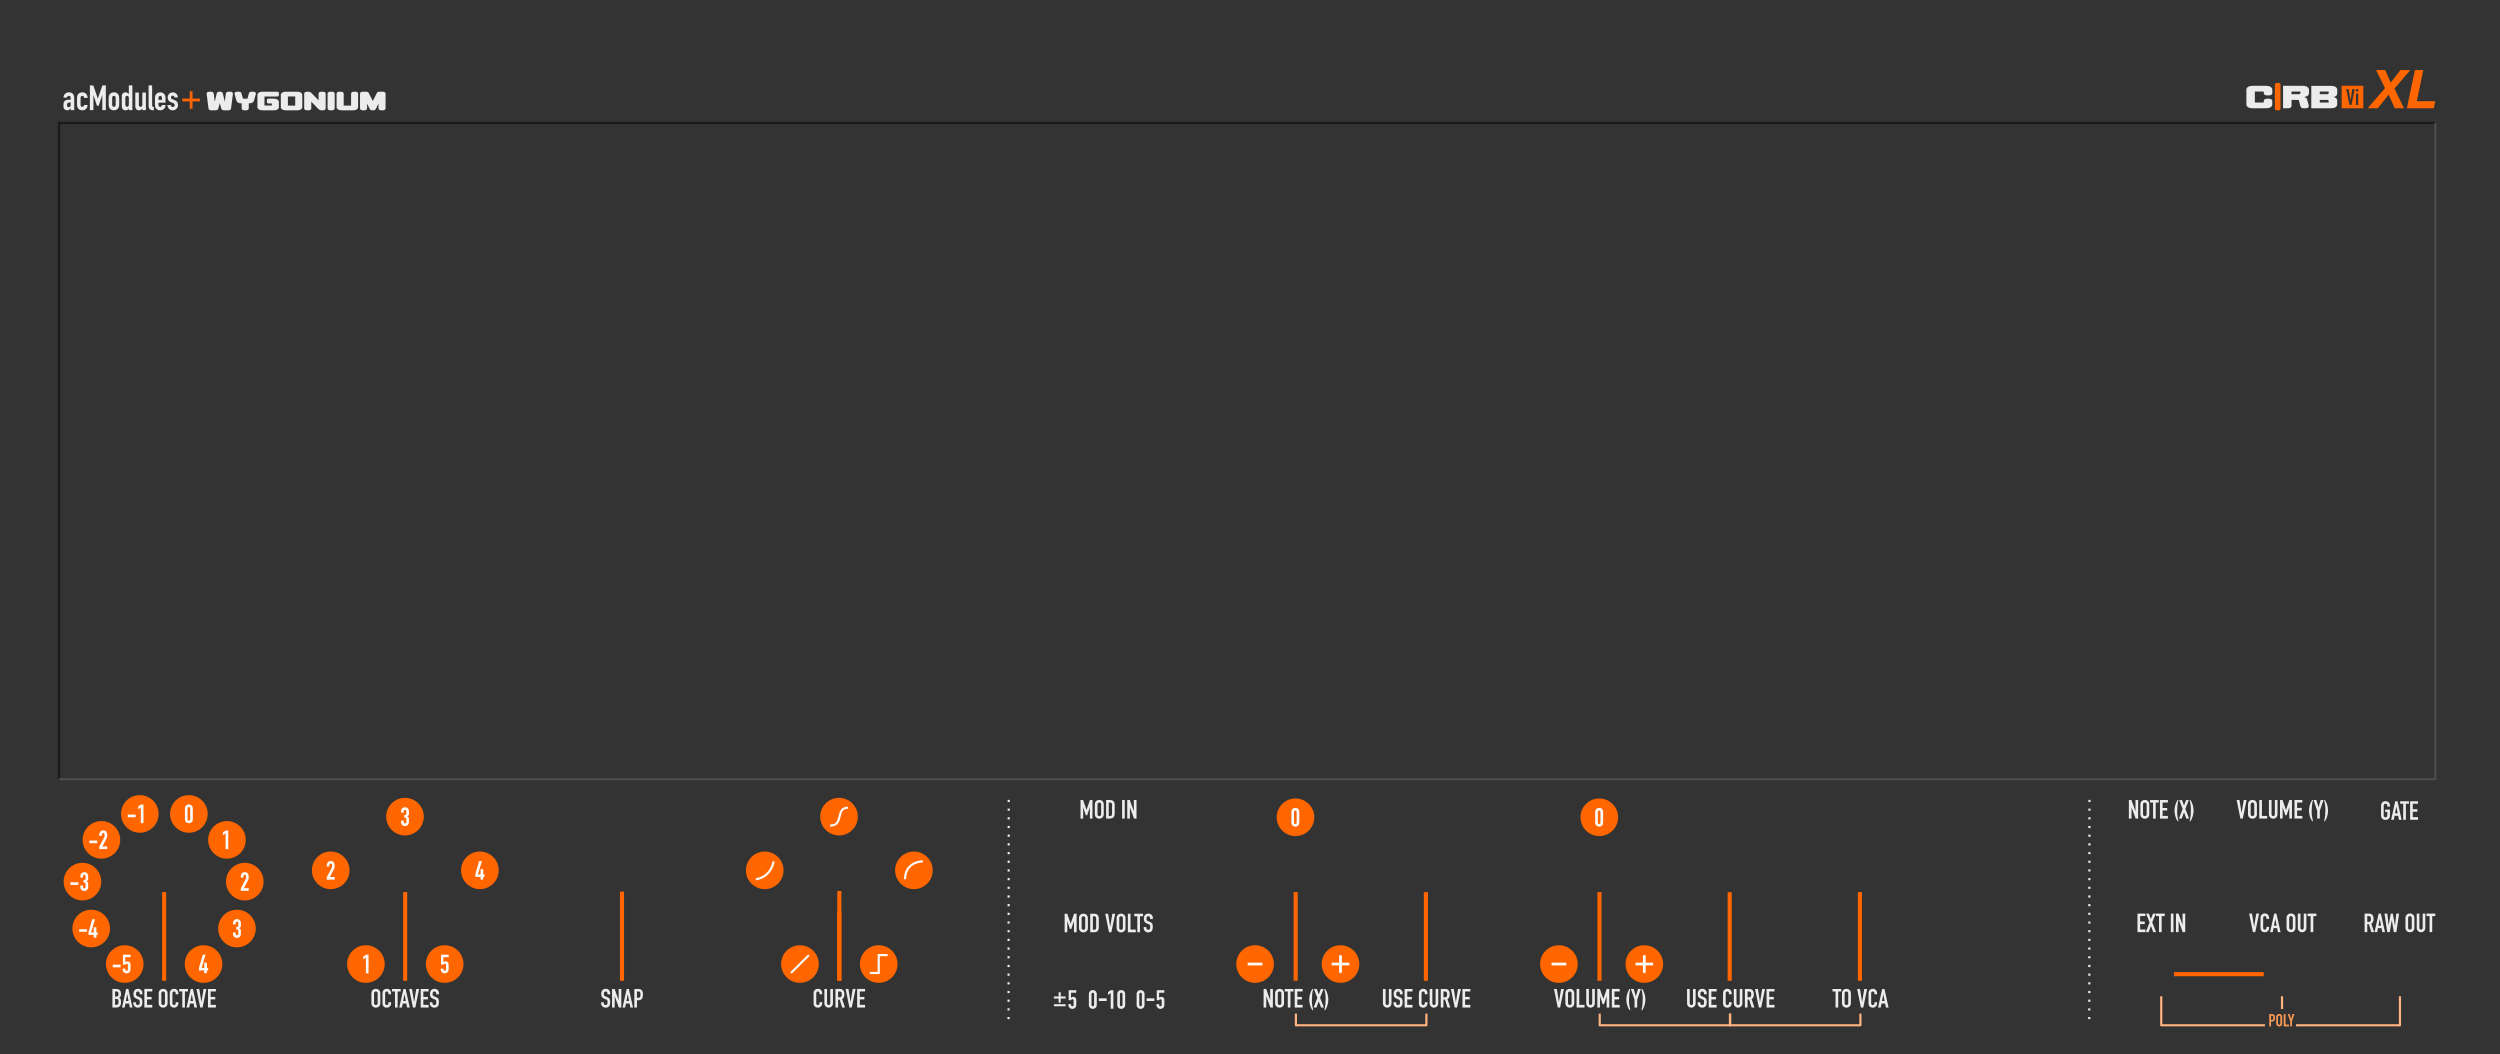 <?xml version="1.0" encoding="UTF-8" standalone="no"?>
<svg
   sodipodi:docname="CRBViXL-Dark.svg"
   inkscape:version="1.3.2 (091e20e, 2023-11-25)"
   id="svg8"
   version="1.1"
   viewBox="0 0 304.8 128.5"
   height="128.5mm"
   width="304.8mm"
   xml:space="preserve"
   xmlns:inkscape="http://www.inkscape.org/namespaces/inkscape"
   xmlns:sodipodi="http://sodipodi.sourceforge.net/DTD/sodipodi-0.dtd"
   xmlns="http://www.w3.org/2000/svg"
   xmlns:svg="http://www.w3.org/2000/svg"
   xmlns:rdf="http://www.w3.org/1999/02/22-rdf-syntax-ns#"
   xmlns:cc="http://creativecommons.org/ns#"
   xmlns:dc="http://purl.org/dc/elements/1.1/"><sodipodi:namedview
     inkscape:window-maximized="0"
     inkscape:window-y="23"
     inkscape:window-x="0"
     inkscape:window-height="769"
     inkscape:window-width="1252"
     showgrid="false"
     inkscape:document-rotation="0"
     inkscape:current-layer="layer1"
     inkscape:document-units="mm"
     inkscape:cy="188.13188"
     inkscape:cx="562.20805"
     inkscape:zoom="0.68568922"
     inkscape:pageshadow="2"
     inkscape:pageopacity="0.0"
     borderopacity="1.0"
     bordercolor="#666666"
     pagecolor="#ffffff"
     id="base"
     inkscape:showpageshadow="2"
     inkscape:pagecheckerboard="0"
     inkscape:deskcolor="#d1d1d1"
     showguides="false"><sodipodi:guide
       position="8.355,69.397"
       orientation="1,0"
       id="guide5"
       inkscape:locked="false" /><sodipodi:guide
       position="42.379,141.54"
       orientation="1,0"
       id="guide7"
       inkscape:locked="false" /></sodipodi:namedview><defs
     id="defs2" /><g
     id="layer1"
     inkscape:groupmode="layer"
     inkscape:label="Layer 1"><rect
       style="fill:#333333;fill-opacity:1;stroke:none;stroke-width:0.5;stroke-linecap:round;stroke-miterlimit:4;stroke-dasharray:none;stop-color:#000000"
       id="rect1015"
       width="304.8"
       height="128.5"
       x="0"
       y="-3.541667e-07" /><path
       d="m 74.393,121.226 h -0.324 v -0.073 q 0,-0.111 -0.054,-0.191 -0.051,-0.083 -0.175,-0.083 -0.067,0 -0.108,0.025 -0.041,0.025 -0.067,0.064 -0.025,0.041 -0.035,0.095 -0.009,0.051 -0.009,0.108 0,0.067 0.003,0.111 0.006,0.044 0.025,0.079 0.019,0.035 0.054,0.06 0.038,0.025 0.102,0.051 l 0.248,0.098 q 0.108,0.041 0.175,0.098 0.067,0.054 0.105,0.127 0.035,0.076 0.048,0.175 0.013,0.095 0.013,0.219 0,0.143 -0.029,0.267 -0.029,0.121 -0.092,0.206 -0.067,0.089 -0.175,0.14 -0.108,0.051 -0.264,0.051 -0.117,0 -0.219,-0.041 -0.102,-0.041 -0.175,-0.114 -0.073,-0.073 -0.117,-0.168 -0.041,-0.098 -0.041,-0.213 v -0.121 h 0.324 v 0.102 q 0,0.089 0.051,0.162 0.054,0.07 0.178,0.07 0.083,0 0.127,-0.022 0.048,-0.025 0.073,-0.07 0.025,-0.044 0.029,-0.105 0.006,-0.064 0.006,-0.14 0,-0.089 -0.006,-0.146 -0.006,-0.057 -0.025,-0.092 -0.022,-0.035 -0.06,-0.057 -0.035,-0.022 -0.095,-0.048 l -0.232,-0.095 q -0.21,-0.086 -0.283,-0.225 -0.07,-0.143 -0.07,-0.356 0,-0.127 0.035,-0.241 0.035,-0.114 0.105,-0.197 0.067,-0.083 0.168,-0.13 0.105,-0.051 0.248,-0.051 0.121,0 0.219,0.044 0.102,0.044 0.175,0.117 0.146,0.152 0.146,0.349 z m 0.229,1.61 v -2.261 h 0.311 l 0.489,1.362 h 0.006 v -1.362 h 0.324 v 2.261 h -0.305 l -0.495,-1.359 h -0.006 v 1.359 z m 2.076,-0.791 -0.159,-0.819 h -0.006 l -0.159,0.819 z m -0.8,0.791 0.505,-2.261 h 0.27 l 0.505,2.261 h -0.324 l -0.095,-0.486 H 76.317 l -0.095,0.486 z m 1.438,0 v -2.261 h 0.486 q 0.133,0 0.235,0.035 0.102,0.035 0.184,0.124 0.083,0.089 0.114,0.21 0.032,0.117 0.032,0.321 0,0.152 -0.019,0.257 -0.016,0.105 -0.073,0.197 -0.067,0.111 -0.178,0.175 -0.111,0.06 -0.292,0.06 h -0.165 v 0.883 z m 0.324,-1.956 v 0.768 h 0.156 q 0.098,0 0.152,-0.029 0.054,-0.029 0.079,-0.079 0.025,-0.048 0.029,-0.117 0.006,-0.07 0.006,-0.156 0,-0.079 -0.003,-0.149 -0.003,-0.073 -0.029,-0.127 -0.025,-0.054 -0.076,-0.083 -0.051,-0.029 -0.146,-0.029 z"
       id="text6"
       style="font-size:3.175px;line-height:1.25;font-family:'DIN Condensed';-inkscape-font-specification:'DIN Condensed, ';text-align:center;text-anchor:middle;fill:#ececec;stroke-width:0.265"
       aria-label="SNAP" /><path
       d="m 100.242,122.191 v 0.14 q 0,0.105 -0.041,0.2 -0.038,0.092 -0.108,0.165 -0.07,0.073 -0.165,0.117 -0.092,0.041 -0.2,0.041 -0.092,0 -0.187,-0.025 -0.095,-0.025 -0.171,-0.089 -0.076,-0.064 -0.127,-0.162 -0.048,-0.102 -0.048,-0.257 v -1.245 q 0,-0.111 0.038,-0.206 0.038,-0.095 0.108,-0.165 0.07,-0.07 0.165,-0.108 0.098,-0.041 0.216,-0.041 0.229,0 0.371,0.149 0.07,0.073 0.108,0.175 0.041,0.098 0.041,0.216 v 0.127 h -0.324 v -0.108 q 0,-0.095 -0.054,-0.165 -0.054,-0.07 -0.146,-0.07 -0.121,0 -0.162,0.076 -0.038,0.073 -0.038,0.187 v 1.156 q 0,0.098 0.041,0.165 0.044,0.067 0.156,0.067 0.032,0 0.067,-0.01 0.038,-0.013 0.07,-0.038 0.029,-0.025 0.048,-0.07 0.019,-0.044 0.019,-0.111 v -0.111 z m 1.311,-1.616 v 1.753 q 0,0.111 -0.041,0.206 -0.038,0.092 -0.111,0.165 -0.073,0.073 -0.168,0.114 -0.095,0.041 -0.203,0.041 -0.108,0 -0.203,-0.041 -0.092,-0.041 -0.165,-0.114 -0.073,-0.073 -0.114,-0.165 -0.041,-0.095 -0.041,-0.206 v -1.753 h 0.324 v 1.721 q 0,0.121 0.057,0.178 0.057,0.057 0.143,0.057 0.086,0 0.143,-0.057 0.057,-0.057 0.057,-0.178 v -1.721 z m 0.629,0.305 v 0.705 h 0.184 q 0.086,0 0.137,-0.022 0.051,-0.025 0.079,-0.07 0.025,-0.044 0.035,-0.108 0.01,-0.067 0.01,-0.152 0,-0.086 -0.01,-0.149 -0.01,-0.067 -0.038,-0.114 -0.06,-0.089 -0.229,-0.089 z m -0.324,1.956 v -2.261 h 0.521 q 0.572,0 0.572,0.664 0,0.2 -0.064,0.34 -0.06,0.14 -0.216,0.225 l 0.349,1.032 h -0.343 l -0.302,-0.965 h -0.194 v 0.965 z m 2.451,-2.261 -0.464,2.261 h -0.286 l -0.46,-2.261 h 0.343 l 0.257,1.578 h 0.006 l 0.26,-1.578 z m 0.194,2.261 v -2.261 h 0.965 v 0.305 h -0.641 v 0.664 h 0.559 v 0.305 h -0.559 v 0.664 h 0.641 v 0.324 z"
       id="text6-9"
       style="font-size:3.175px;line-height:1.25;font-family:'DIN Condensed';-inkscape-font-specification:'DIN Condensed, ';text-align:center;text-anchor:middle;fill:#ececec;stroke-width:0.265"
       aria-label="CURVE" /><path
       d="m 13.705,122.836 v -2.261 h 0.473 q 0.156,0 0.264,0.048 0.111,0.048 0.181,0.127 0.07,0.079 0.098,0.184 0.032,0.102 0.032,0.213 v 0.083 q 0,0.092 -0.016,0.156 -0.013,0.064 -0.041,0.111 -0.054,0.089 -0.165,0.152 0.114,0.054 0.168,0.159 0.054,0.105 0.054,0.286 v 0.127 q 0,0.298 -0.146,0.457 -0.143,0.159 -0.46,0.159 z m 0.324,-1.048 v 0.724 h 0.14 q 0.098,0 0.152,-0.029 0.057,-0.029 0.086,-0.079 0.029,-0.051 0.035,-0.121 0.006,-0.07 0.006,-0.152 0,-0.086 -0.009,-0.149 -0.009,-0.064 -0.038,-0.108 -0.032,-0.044 -0.086,-0.064 -0.054,-0.022 -0.143,-0.022 z m 0,-0.908 v 0.622 h 0.146 q 0.162,0 0.216,-0.079 0.057,-0.083 0.057,-0.238 0,-0.152 -0.064,-0.229 -0.06,-0.076 -0.222,-0.076 z m 1.645,1.165 -0.159,-0.819 h -0.006 l -0.159,0.819 z m -0.8,0.791 0.505,-2.261 h 0.27 l 0.505,2.261 h -0.324 L 15.734,122.35 h -0.441 l -0.095,0.486 z m 2.486,-1.61 h -0.324 v -0.073 q 0,-0.111 -0.054,-0.191 -0.051,-0.083 -0.175,-0.083 -0.067,0 -0.108,0.025 -0.041,0.025 -0.067,0.064 -0.025,0.041 -0.035,0.095 -0.009,0.051 -0.009,0.108 0,0.067 0.003,0.111 0.006,0.044 0.025,0.079 0.019,0.035 0.054,0.06 0.038,0.025 0.102,0.051 l 0.248,0.098 q 0.108,0.041 0.175,0.098 0.067,0.054 0.105,0.127 0.035,0.076 0.048,0.175 0.013,0.095 0.013,0.219 0,0.143 -0.029,0.267 -0.029,0.121 -0.092,0.206 -0.067,0.089 -0.175,0.14 -0.108,0.051 -0.264,0.051 -0.117,0 -0.219,-0.041 -0.102,-0.041 -0.175,-0.114 -0.073,-0.073 -0.117,-0.168 -0.041,-0.098 -0.041,-0.213 v -0.121 h 0.324 v 0.102 q 0,0.089 0.051,0.162 0.054,0.07 0.178,0.07 0.083,0 0.127,-0.022 0.048,-0.025 0.073,-0.07 0.025,-0.044 0.029,-0.105 0.006,-0.064 0.006,-0.14 0,-0.089 -0.006,-0.146 -0.006,-0.057 -0.025,-0.092 -0.022,-0.035 -0.06,-0.057 -0.035,-0.022 -0.095,-0.048 l -0.232,-0.095 q -0.21,-0.086 -0.283,-0.225 -0.07,-0.143 -0.07,-0.356 0,-0.127 0.035,-0.241 0.035,-0.114 0.105,-0.197 0.067,-0.083 0.168,-0.13 0.105,-0.051 0.248,-0.051 0.121,0 0.219,0.044 0.102,0.044 0.175,0.117 0.146,0.152 0.146,0.349 z m 0.241,1.61 v -2.261 h 0.965 v 0.305 h -0.641 v 0.664 h 0.559 v 0.305 h -0.559 v 0.664 h 0.641 v 0.324 z m 1.746,-1.727 q 0,-0.137 0.048,-0.241 0.048,-0.105 0.127,-0.175 0.076,-0.067 0.171,-0.102 0.098,-0.035 0.197,-0.035 0.098,0 0.194,0.035 0.098,0.035 0.178,0.102 0.076,0.07 0.124,0.175 0.048,0.105 0.048,0.241 v 1.194 q 0,0.143 -0.048,0.244 -0.048,0.102 -0.124,0.168 -0.079,0.07 -0.178,0.105 -0.095,0.035 -0.194,0.035 -0.098,0 -0.197,-0.035 -0.095,-0.035 -0.171,-0.105 -0.079,-0.067 -0.127,-0.168 -0.048,-0.102 -0.048,-0.244 z m 0.324,1.194 q 0,0.117 0.064,0.175 0.067,0.054 0.156,0.054 0.089,0 0.152,-0.054 0.067,-0.057 0.067,-0.175 v -1.194 q 0,-0.117 -0.067,-0.171 -0.064,-0.057 -0.152,-0.057 -0.089,0 -0.156,0.057 -0.064,0.054 -0.064,0.171 z m 2.076,-0.111 v 0.14 q 0,0.105 -0.041,0.2 -0.038,0.092 -0.108,0.165 -0.07,0.073 -0.165,0.117 -0.092,0.041 -0.2,0.041 -0.092,0 -0.187,-0.025 -0.095,-0.025 -0.171,-0.089 -0.076,-0.064 -0.127,-0.162 -0.048,-0.102 -0.048,-0.257 v -1.245 q 0,-0.111 0.038,-0.206 0.038,-0.095 0.108,-0.165 0.07,-0.07 0.165,-0.108 0.098,-0.041 0.216,-0.041 0.229,0 0.371,0.149 0.07,0.073 0.108,0.175 0.041,0.098 0.041,0.216 v 0.127 h -0.324 v -0.108 q 0,-0.095 -0.054,-0.165 -0.054,-0.07 -0.146,-0.07 -0.121,0 -0.162,0.076 -0.038,0.073 -0.038,0.187 v 1.156 q 0,0.098 0.041,0.165 0.044,0.067 0.156,0.067 0.032,0 0.067,-0.01 0.038,-0.013 0.07,-0.038 0.029,-0.025 0.048,-0.07 0.019,-0.044 0.019,-0.111 v -0.111 z m 0.476,0.645 v -1.956 h -0.375 v -0.305 h 1.073 v 0.305 h -0.375 v 1.956 z m 1.321,-0.791 -0.159,-0.819 h -0.006 l -0.159,0.819 z m -0.8,0.791 0.505,-2.261 h 0.27 l 0.505,2.261 h -0.324 L 23.605,122.35 h -0.441 l -0.095,0.486 z m 2.419,-2.261 -0.464,2.261 h -0.286 l -0.46,-2.261 h 0.343 l 0.257,1.578 h 0.006 l 0.26,-1.578 z m 0.194,2.261 v -2.261 h 0.965 v 0.305 h -0.641 v 0.664 h 0.559 v 0.305 h -0.559 v 0.664 h 0.641 v 0.324 z"
       id="text21"
       style="font-size:3.175px;line-height:1.25;font-family:'DIN Condensed';-inkscape-font-specification:'DIN Condensed, ';text-align:center;text-anchor:middle;fill:#ececec;stroke-width:0.265"
       aria-label="BASE OCTAVE" /><circle
       style="fill:#ff6600;stroke:#ff6600;stroke-width:0.5;stroke-linecap:round;stroke-dasharray:none"
       id="path25"
       cx="97.528"
       cy="117.535"
       r="2.043" /><path
       style="fill:none;stroke:#f9f9f9;stroke-width:0.265px;stroke-linecap:butt;stroke-linejoin:miter;stroke-opacity:1"
       d="m 96.439,118.625 2.178,-2.178"
       id="path21" /><circle
       style="fill:#ff6600;stroke:#ff6600;stroke-width:0.5;stroke-linecap:round;stroke-dasharray:none"
       id="path25-9"
       cx="107.134"
       cy="117.535"
       r="2.043" /><path
       style="fill:none;stroke:#f9f9f9;stroke-width:0.265px;stroke-linecap:butt;stroke-linejoin:miter;stroke-opacity:1"
       d="m 106.045,118.625 h 1.089 v -2.178 h 1.089"
       id="path22" /><circle
       style="fill:#ff6600;stroke:#ff6600;stroke-width:0.5;stroke-linecap:round;stroke-dasharray:none"
       id="path25-8"
       cx="93.236"
       cy="106.112"
       r="2.043" /><path
       style="fill:none;stroke:#f9f9f9;stroke-width:0.265px;stroke-linecap:butt;stroke-linejoin:miter;stroke-opacity:1"
       d="m 92.147,107.201 c 1.916,-0.283 2.178,-2.178 2.178,-2.178"
       id="path23"
       sodipodi:nodetypes="cc" /><circle
       style="fill:#ff6600;stroke:#ff6600;stroke-width:0.5;stroke-linecap:round;stroke-dasharray:none"
       id="path25-3"
       cx="102.293"
       cy="99.564"
       r="2.043" /><path
       style="fill:none;stroke:#f9f9f9;stroke-width:0.265px;stroke-linecap:butt;stroke-linejoin:miter;stroke-opacity:1"
       d="m 101.204,100.653 c 1.729,0.019 0.617,-2.178 2.178,-2.178"
       id="path23-8-4"
       sodipodi:nodetypes="cc" /><circle
       style="fill:#ff6600;stroke:#ff6600;stroke-width:0.5;stroke-linecap:round;stroke-dasharray:none"
       id="path25-07-3"
       cx="15.211"
       cy="117.535"
       r="2.043" /><path
       d="m 13.749,117.939 v -0.324 h 0.956 v 0.324 z m 2.169,-1.543 v 0.305 h -0.641 v 0.61 q 0.044,-0.044 0.114,-0.073 0.07,-0.032 0.156,-0.032 0.165,0 0.267,0.102 0.105,0.098 0.105,0.298 v 0.584 q 0,0.114 -0.041,0.203 -0.038,0.089 -0.105,0.152 -0.067,0.064 -0.156,0.098 -0.086,0.032 -0.181,0.032 -0.095,0 -0.184,-0.032 -0.086,-0.035 -0.152,-0.098 -0.067,-0.064 -0.108,-0.152 -0.038,-0.089 -0.038,-0.203 v -0.095 h 0.324 v 0.083 q 0,0.083 0.044,0.13 0.048,0.044 0.121,0.044 0.073,0 0.111,-0.044 0.041,-0.044 0.041,-0.124 v -0.53 q 0,-0.067 -0.044,-0.114 -0.041,-0.048 -0.108,-0.048 -0.041,0 -0.07,0.016 -0.029,0.013 -0.048,0.032 -0.019,0.019 -0.029,0.041 -0.016,0.029 -0.019,0.035 h -0.286 v -1.219 z"
       id="text25"
       style="font-size:3.175px;line-height:1.25;font-family:'DIN Condensed';-inkscape-font-specification:'DIN Condensed, ';text-align:center;text-anchor:middle;fill:#f9f9f9;stroke-width:0.265"
       aria-label="-5" /><circle
       style="fill:#ff6600;stroke:#ff6600;stroke-width:0.5;stroke-linecap:round;stroke-dasharray:none"
       id="path25-07-3-6"
       cx="11.12"
       cy="113.206"
       r="2.043" /><path
       d="m 9.658,113.609 v -0.324 h 0.956 v 0.324 z m 1.768,0.718 v -0.337 h -0.645 v -0.305 l 0.467,-1.619 h 0.343 l -0.486,1.619 h 0.321 v -0.645 h 0.324 v 0.645 h 0.156 v 0.305 h -0.156 v 0.337 z"
       id="text25-1"
       style="font-size:3.175px;line-height:1.25;font-family:'DIN Condensed';-inkscape-font-specification:'DIN Condensed, ';text-align:center;text-anchor:middle;fill:#f9f9f9;stroke-width:0.265"
       aria-label="-4" /><circle
       style="fill:#ff6600;stroke:#ff6600;stroke-width:0.5;stroke-linecap:round;stroke-dasharray:none"
       id="path25-07-3-6-1"
       cx="10.053"
       cy="107.489"
       r="2.043" /><path
       d="m 8.591,107.893 v -0.324 h 0.956 v 0.324 z m 1.587,-0.591 q 0.146,0 0.2,-0.035 0.057,-0.035 0.057,-0.162 v -0.292 q 0,-0.07 -0.044,-0.114 -0.041,-0.044 -0.114,-0.044 -0.086,0 -0.124,0.054 -0.035,0.054 -0.035,0.105 v 0.184 H 9.794 v -0.187 q 0,-0.098 0.038,-0.187 0.038,-0.089 0.105,-0.152 0.067,-0.064 0.156,-0.102 0.089,-0.038 0.191,-0.038 0.133,0 0.219,0.054 0.089,0.051 0.133,0.105 0.032,0.038 0.054,0.076 0.025,0.038 0.041,0.092 0.029,0.105 0.029,0.311 0,0.117 -0.006,0.191 -0.003,0.073 -0.022,0.121 -0.022,0.051 -0.064,0.086 -0.038,0.035 -0.108,0.076 0.076,0.048 0.114,0.089 0.041,0.041 0.06,0.095 0.019,0.057 0.022,0.137 0.003,0.076 0.003,0.197 0,0.111 -0.006,0.184 -0.003,0.073 -0.013,0.121 -0.009,0.051 -0.025,0.086 -0.016,0.035 -0.041,0.073 -0.06,0.089 -0.156,0.149 -0.092,0.057 -0.244,0.057 -0.076,0 -0.162,-0.025 -0.086,-0.025 -0.156,-0.083 -0.07,-0.057 -0.117,-0.149 -0.044,-0.092 -0.044,-0.225 v -0.184 h 0.324 v 0.168 q 0,0.076 0.041,0.127 0.044,0.048 0.117,0.048 0.073,0 0.114,-0.048 0.044,-0.051 0.044,-0.133 v -0.324 q 0,-0.133 -0.051,-0.175 -0.029,-0.025 -0.079,-0.032 -0.048,-0.006 -0.127,-0.006 z"
       id="text25-1-4"
       style="font-size:3.175px;line-height:1.25;font-family:'DIN Condensed';-inkscape-font-specification:'DIN Condensed, ';text-align:center;text-anchor:middle;fill:#f9f9f9;stroke-width:0.265"
       aria-label="-3" /><circle
       style="fill:#ff6600;stroke:#ff6600;stroke-width:0.5;stroke-linecap:round;stroke-dasharray:none"
       id="path25-07-3-6-1-0"
       cx="12.365"
       cy="102.397"
       r="2.043" /><path
       d="m 10.903,102.8 v -0.324 h 0.956 v 0.324 z m 1.203,0.718 v -0.305 l 0.584,-1.102 q 0.044,-0.083 0.051,-0.143 0.006,-0.064 0.006,-0.156 0,-0.041 -0.003,-0.086 0,-0.048 -0.016,-0.083 -0.016,-0.035 -0.048,-0.057 -0.032,-0.025 -0.092,-0.025 -0.073,0 -0.117,0.041 -0.041,0.041 -0.041,0.121 v 0.184 h -0.324 v -0.178 q 0,-0.102 0.038,-0.191 0.038,-0.089 0.105,-0.156 0.064,-0.067 0.152,-0.105 0.089,-0.041 0.191,-0.041 0.127,0 0.216,0.048 0.092,0.044 0.152,0.124 0.057,0.079 0.083,0.181 0.029,0.102 0.029,0.216 0,0.083 -0.003,0.14 -0.003,0.054 -0.013,0.105 -0.009,0.051 -0.032,0.102 -0.022,0.051 -0.06,0.124 l -0.476,0.918 h 0.584 v 0.324 z"
       id="text25-1-4-9"
       style="font-size:3.175px;line-height:1.25;font-family:'DIN Condensed';-inkscape-font-specification:'DIN Condensed, ';text-align:center;text-anchor:middle;fill:#f9f9f9;stroke-width:0.265"
       aria-label="-2" /><circle
       style="fill:#ff6600;stroke:#ff6600;stroke-width:0.5;stroke-linecap:round;stroke-dasharray:none"
       id="path25-07-3-6-1-0-2"
       cx="17.044"
       cy="99.234"
       r="2.043" /><path
       d="m 15.583,99.637 v -0.324 h 0.956 v 0.324 z m 1.587,0.718 v -1.918 l -0.324,0.238 v -0.343 l 0.324,-0.238 h 0.324 v 2.261 z"
       id="text25-1-4-9-4"
       style="font-size:3.175px;line-height:1.25;font-family:'DIN Condensed';-inkscape-font-specification:'DIN Condensed, ';text-align:center;text-anchor:middle;fill:#f9f9f9;stroke-width:0.265"
       aria-label="-1" /><circle
       style="fill:#ff6600;stroke:#ff6600;stroke-width:0.5;stroke-linecap:round;stroke-dasharray:none"
       id="path25-07-3-6-5"
       cx="24.817"
       cy="117.535"
       r="2.043" /><path
       d="m 24.9,118.656 v -0.337 h -0.645 v -0.305 l 0.467,-1.619 h 0.343 l -0.486,1.619 h 0.321 v -0.645 h 0.324 v 0.645 h 0.156 v 0.305 h -0.156 v 0.337 z"
       id="text25-1-0"
       style="font-size:3.175px;line-height:1.25;font-family:'DIN Condensed';-inkscape-font-specification:'DIN Condensed, ';text-align:center;text-anchor:middle;fill:#f9f9f9;stroke-width:0.265"
       aria-label="4" /><circle
       style="fill:#ff6600;stroke:#ff6600;stroke-width:0.5;stroke-linecap:round;stroke-dasharray:none"
       id="path25-07-3-6-1-7"
       cx="28.891"
       cy="113.206"
       r="2.043" /><path
       d="m 28.792,113.018 q 0.146,0 0.2,-0.035 0.057,-0.035 0.057,-0.162 v -0.292 q 0,-0.07 -0.044,-0.114 -0.041,-0.044 -0.114,-0.044 -0.086,0 -0.124,0.054 -0.035,0.054 -0.035,0.105 v 0.184 h -0.324 v -0.187 q 0,-0.098 0.038,-0.187 0.038,-0.089 0.105,-0.152 0.067,-0.064 0.156,-0.102 0.089,-0.038 0.191,-0.038 0.133,0 0.219,0.054 0.089,0.051 0.133,0.105 0.032,0.038 0.054,0.076 0.025,0.038 0.041,0.092 0.029,0.105 0.029,0.311 0,0.117 -0.006,0.191 -0.003,0.073 -0.022,0.121 -0.022,0.051 -0.064,0.086 -0.038,0.035 -0.108,0.076 0.076,0.048 0.114,0.089 0.041,0.041 0.06,0.095 0.019,0.057 0.022,0.137 0.003,0.076 0.003,0.197 0,0.111 -0.006,0.184 -0.003,0.073 -0.013,0.121 -0.009,0.051 -0.025,0.086 -0.016,0.035 -0.041,0.073 -0.06,0.089 -0.156,0.149 -0.092,0.057 -0.244,0.057 -0.076,0 -0.162,-0.025 -0.086,-0.025 -0.156,-0.083 -0.07,-0.057 -0.117,-0.149 -0.044,-0.092 -0.044,-0.225 v -0.184 h 0.324 v 0.168 q 0,0.076 0.041,0.127 0.044,0.048 0.117,0.048 0.073,0 0.114,-0.048 0.044,-0.051 0.044,-0.133 v -0.324 q 0,-0.133 -0.051,-0.175 -0.029,-0.025 -0.079,-0.032 -0.048,-0.006 -0.127,-0.006 z"
       id="text25-1-4-6"
       style="font-size:3.175px;line-height:1.25;font-family:'DIN Condensed';-inkscape-font-specification:'DIN Condensed, ';text-align:center;text-anchor:middle;fill:#f9f9f9;stroke-width:0.265"
       aria-label="3" /><circle
       style="fill:#ff6600;stroke:#ff6600;stroke-width:0.5;stroke-linecap:round;stroke-dasharray:none"
       id="path25-07-3-6-1-0-3"
       cx="29.844"
       cy="107.489"
       r="2.043" /><path
       d="m 29.361,108.61 v -0.305 l 0.584,-1.102 q 0.044,-0.083 0.051,-0.143 0.006,-0.064 0.006,-0.156 0,-0.041 -0.003,-0.086 0,-0.048 -0.016,-0.083 -0.016,-0.035 -0.048,-0.057 -0.032,-0.025 -0.092,-0.025 -0.073,0 -0.117,0.041 -0.041,0.041 -0.041,0.121 v 0.184 h -0.324 v -0.178 q 0,-0.102 0.038,-0.191 0.038,-0.089 0.105,-0.156 0.064,-0.067 0.152,-0.105 0.089,-0.041 0.191,-0.041 0.127,0 0.216,0.048 0.092,0.044 0.152,0.124 0.057,0.079 0.083,0.181 0.029,0.102 0.029,0.216 0,0.083 -0.003,0.14 -0.003,0.054 -0.013,0.105 -0.009,0.051 -0.032,0.102 -0.022,0.051 -0.06,0.124 l -0.476,0.918 h 0.584 v 0.324 z"
       id="text25-1-4-9-9"
       style="font-size:3.175px;line-height:1.25;font-family:'DIN Condensed';-inkscape-font-specification:'DIN Condensed, ';text-align:center;text-anchor:middle;fill:#f9f9f9;stroke-width:0.265"
       aria-label="2" /><circle
       style="fill:#ff6600;stroke:#ff6600;stroke-width:0.5;stroke-linecap:round;stroke-dasharray:none"
       id="path25-07-3-6-1-0-2-8"
       cx="27.67"
       cy="102.397"
       r="2.043" /><path
       d="m 27.505,103.518 v -1.918 l -0.324,0.238 v -0.343 l 0.324,-0.238 h 0.324 v 2.261 z"
       id="text25-1-4-9-4-3"
       style="font-size:3.175px;line-height:1.25;font-family:'DIN Condensed';-inkscape-font-specification:'DIN Condensed, ';text-align:center;text-anchor:middle;fill:#f9f9f9;stroke-width:0.265"
       aria-label="1" /><circle
       style="fill:#ff6600;stroke:#ff6600;stroke-width:0.5;stroke-linecap:round;stroke-dasharray:none"
       id="path25-07-3-6-1-0-2-4"
       cx="23.028"
       cy="99.234"
       r="2.043" /><path
       d="m 22.545,98.56 q 0,-0.114 0.038,-0.203 0.041,-0.089 0.108,-0.152 0.067,-0.064 0.152,-0.095 0.089,-0.035 0.184,-0.035 0.095,0 0.181,0.035 0.089,0.032 0.156,0.095 0.067,0.064 0.105,0.152 0.041,0.089 0.041,0.203 v 1.327 q 0,0.114 -0.041,0.203 -0.038,0.089 -0.105,0.152 -0.067,0.064 -0.156,0.098 -0.086,0.032 -0.181,0.032 -0.095,0 -0.184,-0.032 -0.086,-0.035 -0.152,-0.098 -0.067,-0.064 -0.108,-0.152 -0.038,-0.089 -0.038,-0.203 z m 0.324,1.327 q 0,0.07 0.044,0.117 0.044,0.044 0.114,0.044 0.07,0 0.114,-0.044 0.044,-0.048 0.044,-0.117 v -1.327 q 0,-0.07 -0.044,-0.114 -0.044,-0.048 -0.114,-0.048 -0.07,0 -0.114,0.048 -0.044,0.044 -0.044,0.114 z"
       id="text25-1-4-9-4-9"
       style="font-size:3.175px;line-height:1.25;font-family:'DIN Condensed';-inkscape-font-specification:'DIN Condensed, ';text-align:center;text-anchor:middle;fill:#f9f9f9;stroke-width:0.265"
       aria-label="0" /><path
       style="fill:none;stroke:#ff6600;stroke-width:0.5;stroke-linecap:butt;stroke-linejoin:miter;stroke-dasharray:none;stroke-opacity:1"
       d="m 102.331,111.163 v 8.415"
       id="path40-3-4" /><path
       style="fill:none;stroke:#ff6600;stroke-width:0.5;stroke-linecap:butt;stroke-linejoin:miter;stroke-dasharray:none;stroke-opacity:1"
       d="M 20.014,108.767 V 119.578"
       id="path40-3-1-9" /><path
       style="fill:none;stroke:#ff6600;stroke-width:0.5;stroke-linecap:butt;stroke-linejoin:miter;stroke-dasharray:none;stroke-opacity:1"
       d="M 75.834,108.699 V 119.578"
       id="path40-3-1-2" /><circle
       style="fill:#ff6600;stroke:#ff6600;stroke-width:0.5;stroke-linecap:round;stroke-dasharray:none"
       id="path25-0"
       cx="111.425"
       cy="106.112"
       r="2.043" /><path
       style="fill:none;stroke:#f9f9f9;stroke-width:0.265px;stroke-linecap:butt;stroke-linejoin:miter;stroke-opacity:1"
       d="m 110.336,107.202 c 0.02,-1.854 1.583,-2.199 2.178,-2.178"
       id="path23-8"
       sodipodi:nodetypes="cc" /><path
       style="fill:none;stroke:#ff6600;stroke-width:0.5;stroke-linecap:butt;stroke-linejoin:miter;stroke-dasharray:none;stroke-opacity:1"
       d="m 102.331,108.63 v 10.948"
       id="path40-3-1-2-8" /><path
       d="m 8.617,13.425 v -0.22 h -0.008 q -0.085,0.118 -0.173,0.182 -0.085,0.064 -0.241,0.064 -0.076,0 -0.157,-0.025 -0.076,-0.021 -0.148,-0.085 -0.072,-0.059 -0.118,-0.169 -0.042,-0.114 -0.042,-0.292 0,-0.182 0.03,-0.317 0.03,-0.14 0.11,-0.233 0.076,-0.089 0.207,-0.131 0.131,-0.047 0.334,-0.047 0.021,0 0.046,0 0.025,0 0.046,0.004 0.021,0.004 0.051,0.004 0.03,0 0.064,0.004 v -0.224 q 0,-0.11 -0.046,-0.182 -0.046,-0.072 -0.169,-0.072 -0.085,0 -0.157,0.055 -0.068,0.055 -0.089,0.161 h -0.419 q 0.017,-0.288 0.195,-0.465 0.085,-0.085 0.203,-0.131 0.118,-0.051 0.267,-0.051 0.135,0 0.254,0.042 0.118,0.042 0.207,0.127 0.085,0.085 0.135,0.212 0.051,0.127 0.051,0.296 v 1.494 z m 0,-0.922 q -0.072,-0.013 -0.118,-0.013 -0.14,0 -0.241,0.068 -0.097,0.064 -0.097,0.237 0,0.123 0.059,0.199 0.059,0.076 0.165,0.076 0.11,0 0.169,-0.072 0.064,-0.072 0.064,-0.203 z m 1.206,0.305 q 0,0.102 0.055,0.157 0.059,0.055 0.157,0.055 0.123,0 0.161,-0.072 0.042,-0.072 0.051,-0.144 h 0.432 q 0,0.283 -0.173,0.457 -0.085,0.089 -0.203,0.14 -0.118,0.051 -0.267,0.051 -0.203,0 -0.347,-0.085 -0.14,-0.085 -0.216,-0.224 -0.046,-0.085 -0.064,-0.195 -0.017,-0.11 -0.017,-0.241 v -0.707 q 0,-0.131 0.017,-0.241 0.017,-0.11 0.064,-0.195 0.076,-0.14 0.216,-0.224 0.144,-0.085 0.347,-0.085 0.148,0 0.267,0.051 0.123,0.051 0.207,0.14 0.169,0.19 0.169,0.495 h -0.432 q 0,-0.131 -0.059,-0.19 -0.055,-0.064 -0.152,-0.064 -0.097,0 -0.157,0.064 -0.055,0.059 -0.055,0.182 z m 1.134,0.618 V 10.412 h 0.415 l 0.554,1.595 h 0.008 l 0.55,-1.595 h 0.419 v 3.013 h -0.432 v -1.832 h -0.008 l -0.427,1.295 h -0.216 l -0.423,-1.295 h -0.008 v 1.832 z m 2.289,-1.426 q 0,-0.131 0.017,-0.241 0.017,-0.11 0.064,-0.195 0.076,-0.14 0.216,-0.224 0.144,-0.085 0.347,-0.085 0.203,0 0.343,0.085 0.144,0.085 0.22,0.224 0.046,0.085 0.064,0.195 0.017,0.11 0.017,0.241 v 0.707 q 0,0.131 -0.017,0.241 -0.017,0.11 -0.064,0.195 -0.076,0.14 -0.22,0.224 -0.14,0.085 -0.343,0.085 -0.203,0 -0.347,-0.085 -0.14,-0.085 -0.216,-0.224 -0.046,-0.085 -0.064,-0.195 -0.017,-0.11 -0.017,-0.241 z m 0.432,0.774 q 0,0.123 0.055,0.186 0.059,0.059 0.157,0.059 0.097,0 0.152,-0.059 0.059,-0.064 0.059,-0.186 v -0.842 q 0,-0.123 -0.059,-0.182 -0.055,-0.064 -0.152,-0.064 -0.097,0 -0.157,0.064 -0.055,0.059 -0.055,0.182 z m 1.604,-0.046 q 0,0.131 0.051,0.212 0.051,0.08 0.161,0.08 0.097,0 0.157,-0.072 0.059,-0.076 0.059,-0.195 v -0.834 q 0,-0.102 -0.064,-0.165 -0.059,-0.068 -0.152,-0.068 -0.123,0 -0.169,0.076 -0.042,0.076 -0.042,0.178 z m 0.427,0.698 v -0.195 q -0.042,0.046 -0.08,0.089 -0.038,0.038 -0.085,0.068 -0.046,0.03 -0.106,0.046 -0.059,0.017 -0.14,0.017 -0.271,0 -0.377,-0.203 -0.038,-0.072 -0.055,-0.178 -0.017,-0.106 -0.017,-0.283 v -0.817 q 0,-0.233 0.013,-0.343 0.025,-0.212 0.199,-0.317 0.08,-0.055 0.241,-0.055 0.127,0 0.224,0.059 0.102,0.055 0.173,0.161 h 0.008 V 10.412 h 0.432 v 3.013 z m 2.078,-2.145 v 2.145 h -0.432 v -0.207 h -0.008 q -0.068,0.102 -0.165,0.169 -0.093,0.064 -0.241,0.064 -0.08,0 -0.161,-0.025 -0.08,-0.03 -0.144,-0.093 -0.064,-0.064 -0.102,-0.161 -0.038,-0.102 -0.038,-0.245 v -1.646 h 0.432 v 1.485 q 0,0.118 0.055,0.186 0.055,0.068 0.157,0.068 0.123,0 0.169,-0.076 0.046,-0.076 0.046,-0.22 v -1.443 z m 0.33,-0.867 h 0.432 v 2.408 q 0,0.123 0.042,0.169 0.046,0.042 0.169,0.055 v 0.406 q -0.148,0 -0.267,-0.025 -0.118,-0.021 -0.203,-0.089 -0.085,-0.064 -0.131,-0.178 -0.042,-0.118 -0.042,-0.309 z m 2.061,2.103 h -0.855 v 0.292 q 0,0.102 0.055,0.157 0.059,0.055 0.157,0.055 0.123,0 0.161,-0.072 0.042,-0.072 0.051,-0.144 h 0.432 q 0,0.283 -0.173,0.457 -0.085,0.089 -0.203,0.14 -0.118,0.051 -0.267,0.051 -0.203,0 -0.347,-0.085 -0.14,-0.085 -0.216,-0.224 -0.046,-0.085 -0.064,-0.195 -0.017,-0.11 -0.017,-0.241 v -0.707 q 0,-0.131 0.017,-0.241 0.017,-0.11 0.064,-0.195 0.076,-0.14 0.216,-0.224 0.144,-0.085 0.347,-0.085 0.148,0 0.267,0.051 0.123,0.051 0.207,0.14 0.169,0.19 0.169,0.478 z m -0.855,-0.339 h 0.423 v -0.245 q 0,-0.123 -0.059,-0.182 -0.055,-0.064 -0.152,-0.064 -0.097,0 -0.157,0.064 -0.055,0.059 -0.055,0.182 z m 1.955,-0.296 q -0.004,-0.11 -0.072,-0.165 -0.064,-0.055 -0.148,-0.055 -0.102,0 -0.157,0.068 -0.055,0.064 -0.055,0.148 0,0.059 0.03,0.118 0.03,0.055 0.152,0.102 l 0.254,0.102 q 0.241,0.093 0.33,0.254 0.093,0.161 0.093,0.351 0,0.135 -0.051,0.254 -0.046,0.114 -0.131,0.203 -0.085,0.089 -0.203,0.14 -0.118,0.051 -0.258,0.051 -0.262,0 -0.44,-0.165 -0.089,-0.08 -0.144,-0.199 -0.055,-0.123 -0.059,-0.283 h 0.406 q 0.013,0.089 0.059,0.165 0.051,0.076 0.173,0.076 0.093,0 0.165,-0.059 0.076,-0.064 0.076,-0.173 0,-0.089 -0.046,-0.152 -0.046,-0.064 -0.169,-0.11 l -0.207,-0.076 q -0.203,-0.076 -0.322,-0.224 -0.114,-0.152 -0.114,-0.368 0,-0.135 0.051,-0.25 0.051,-0.118 0.14,-0.203 0.085,-0.085 0.199,-0.127 0.114,-0.046 0.245,-0.046 0.131,0 0.241,0.046 0.114,0.046 0.195,0.131 0.08,0.085 0.127,0.203 0.046,0.114 0.046,0.245 z"
       id="text1-8"
       style="font-size:4.231px;line-height:1.25;font-family:'DIN Condensed';-inkscape-font-specification:'DIN Condensed, ';text-align:center;text-anchor:middle;fill:#ececec;stroke-width:0.265"
       aria-label="acModules" /><path
       d="m 23.135,12.022 v -0.902 h 0.339 v 0.902 h 0.902 v 0.339 h -0.902 v 0.902 h -0.339 v -0.902 h -0.902 v -0.339 z"
       id="text2-8"
       style="font-size:4.233px;line-height:1.25;font-family:'DIN Condensed';-inkscape-font-specification:'DIN Condensed, ';text-align:center;text-anchor:middle;fill:#ff6600;stroke-width:0.265"
       aria-label="+" /><path
       style="font-size:3.159px;line-height:1.25;font-family:'Heysei Synthesizer';-inkscape-font-specification:'Heysei Synthesizer';text-align:center;text-anchor:middle;fill:#ececec;stroke-width:0.265"
       d="m 25.728,13.451 q -0.281,-0.015 -0.309,-0.234 l -0.228,-1.808 q 0.028,-0.213 0.309,-0.228 h 0.247 q 0.281,0.015 0.309,0.234 l 0.13,0.993 0.234,-1 q 0.031,-0.201 0.302,-0.228 h 0.148 q 0.271,0.028 0.302,0.228 l 0.234,1 0.13,-0.993 q 0.028,-0.219 0.309,-0.234 h 0.247 q 0.281,0.015 0.309,0.228 l -0.228,1.808 q -0.028,0.219 -0.309,0.234 h -0.549 q -0.238,0 -0.327,-0.191 l -0.191,-0.691 -0.191,0.691 q -0.089,0.191 -0.327,0.191 z m 3.684,-0.852 q -0.278,-0.003 -0.416,-0.096 -0.139,-0.096 -0.188,-0.293 l -0.222,-0.796 q 0.028,-0.219 0.309,-0.234 h 0.247 q 0.268,0.015 0.309,0.228 l 0.167,0.617 h 0.555 l 0.167,-0.617 q 0.04,-0.213 0.309,-0.228 h 0.247 q 0.281,0.015 0.309,0.234 l -0.222,0.796 q -0.049,0.197 -0.188,0.293 -0.139,0.093 -0.416,0.096 h -0.049 v 0.617 q -0.028,0.219 -0.309,0.234 h -0.247 q -0.281,-0.015 -0.309,-0.234 v -0.617 z m 2.585,0.852 q -0.278,-0.003 -0.438,-0.105 -0.157,-0.105 -0.173,-0.272 v -1.518 q 0.015,-0.167 0.173,-0.268 0.16,-0.105 0.438,-0.108 h 1.839 q 0.16,0.006 0.167,0.197 v 0.191 q -0.006,0.191 -0.173,0.197 h -1.586 v 1.104 h 0.901 v -0.259 h -0.438 q -0.16,-0.006 -0.167,-0.197 v -0.191 q 0.006,-0.191 0.173,-0.197 h 0.679 q 0.278,0.003 0.435,0.108 0.16,0.102 0.176,0.268 v 0.673 q -0.015,0.167 -0.176,0.272 -0.157,0.102 -0.435,0.105 z m 2.851,0 q -0.278,-0.003 -0.438,-0.105 -0.157,-0.105 -0.173,-0.272 v -1.518 q 0.015,-0.167 0.173,-0.268 0.16,-0.105 0.438,-0.108 h 1.394 q 0.278,0.003 0.435,0.108 0.16,0.102 0.176,0.268 v 1.518 q -0.015,0.167 -0.176,0.272 -0.157,0.102 -0.435,0.105 z m 1.145,-0.58 v -1.111 h -0.892 v 1.111 z m 1.404,0.58 q -0.281,-0.015 -0.309,-0.234 v -1.802 q 0.028,-0.219 0.309,-0.234 h 0.21 q 0.259,0.009 0.463,0.253 l 0.771,0.802 v -0.821 q 0.028,-0.219 0.309,-0.234 h 0.247 q 0.281,0.015 0.309,0.234 v 1.802 q -0.028,0.219 -0.309,0.234 h -0.21 q -0.259,-0.009 -0.463,-0.253 l -0.771,-0.802 v 0.821 q -0.028,0.219 -0.309,0.234 z m 2.851,0 q -0.281,-0.015 -0.309,-0.234 v -1.805 q 0.028,-0.216 0.309,-0.231 h 0.247 q 0.281,0.015 0.309,0.234 v 1.802 q -0.028,0.219 -0.309,0.234 z m 3.412,-0.376 q -0.015,0.167 -0.176,0.272 -0.157,0.102 -0.435,0.105 H 41.648 q -0.278,-0.003 -0.438,-0.105 -0.157,-0.105 -0.173,-0.272 v -1.66 q 0.028,-0.219 0.309,-0.234 h 0.247 q 0.281,0.015 0.309,0.234 v 1.456 h 0.901 v -1.459 q 0.028,-0.216 0.309,-0.231 h 0.241 q 0.281,0.015 0.309,0.234 z m 0.543,0.376 q -0.281,-0.015 -0.309,-0.234 v -1.802 q 0.028,-0.219 0.309,-0.234 h 0.481 q 0.204,0.003 0.29,0.191 l 0.475,0.938 h 0.006 l 0.475,-0.938 q 0.086,-0.188 0.29,-0.191 h 0.481 q 0.281,0.015 0.309,0.234 v 1.802 q -0.028,0.219 -0.309,0.234 h -0.247 q -0.281,-0.015 -0.309,-0.234 v -0.586 l -0.315,0.636 q -0.08,0.182 -0.29,0.185 h -0.179 q -0.21,-0.003 -0.29,-0.185 l -0.315,-0.636 v 0.586 q -0.028,0.219 -0.309,0.234 z"
       id="text3-0"
       aria-label="WYGONIUM" /><path
       style="fill:none;stroke:#1a1a1a;stroke-width:0.265px;stroke-linecap:butt;stroke-linejoin:miter;stroke-opacity:1"
       d="m 7.2,95 v -80 H 296.91"
       id="path3"
       sodipodi:nodetypes="ccc" /><path
       style="fill:none;stroke:#4d4d4d;stroke-width:0.265px;stroke-linecap:butt;stroke-linejoin:miter;stroke-opacity:1"
       d="m 296.91,15 v 80 H 7.2"
       id="path3-9"
       sodipodi:nodetypes="ccc" /><path
       style="fill:none;stroke:#ff6600;stroke-width:0.5;stroke-linecap:butt;stroke-linejoin:miter;stroke-dasharray:none;stroke-opacity:1"
       d="M 275.994,118.772 H 265.046"
       id="path40-3-1-2-8-8" /><path
       d="m 259.552,99.801 v -2.261 h 0.311 l 0.489,1.362 h 0.006 v -1.362 h 0.324 v 2.261 h -0.305 l -0.495,-1.359 h -0.006 v 1.359 z m 1.403,-1.727 q 0,-0.137 0.048,-0.241 0.048,-0.105 0.127,-0.175 0.076,-0.067 0.171,-0.102 0.098,-0.035 0.197,-0.035 0.098,0 0.194,0.035 0.098,0.035 0.178,0.102 0.076,0.07 0.124,0.175 0.048,0.105 0.048,0.241 v 1.194 q 0,0.143 -0.048,0.244 -0.048,0.102 -0.124,0.168 -0.079,0.07 -0.178,0.105 -0.095,0.035 -0.194,0.035 -0.098,0 -0.197,-0.035 -0.095,-0.035 -0.171,-0.105 -0.079,-0.067 -0.127,-0.168 -0.048,-0.102 -0.048,-0.244 z m 0.324,1.194 q 0,0.117 0.064,0.175 0.067,0.054 0.156,0.054 0.089,0 0.152,-0.054 0.067,-0.057 0.067,-0.175 v -1.194 q 0,-0.117 -0.067,-0.171 -0.064,-0.057 -0.152,-0.057 -0.089,0 -0.156,0.057 -0.064,0.054 -0.064,0.171 z m 1.222,0.533 v -1.956 h -0.375 v -0.305 h 1.073 v 0.305 h -0.375 v 1.956 z m 0.841,0 v -2.261 h 0.965 v 0.305 h -0.641 v 0.664 h 0.559 v 0.305 h -0.559 v 0.664 h 0.641 v 0.324 z m 2.257,-2.261 q -0.092,0.327 -0.127,0.676 -0.035,0.349 -0.035,0.702 0,0.327 0.041,0.625 0.044,0.295 0.121,0.575 h -0.108 q -0.095,-0.137 -0.168,-0.298 -0.07,-0.159 -0.114,-0.33 -0.048,-0.171 -0.073,-0.34 -0.022,-0.168 -0.022,-0.321 0,-0.162 0.025,-0.333 0.025,-0.171 0.076,-0.343 0.095,-0.34 0.276,-0.613 z m 0.054,2.261 0.457,-1.184 -0.422,-1.076 h 0.343 l 0.244,0.67 0.248,-0.67 h 0.343 l -0.432,1.076 0.467,1.184 h -0.343 l -0.283,-0.762 -0.279,0.762 z m 1.302,0.318 q 0.092,-0.327 0.127,-0.676 0.035,-0.349 0.035,-0.702 0,-0.327 -0.044,-0.622 -0.041,-0.298 -0.117,-0.578 h 0.108 q 0.095,0.143 0.165,0.302 0.073,0.156 0.121,0.327 0.044,0.171 0.067,0.34 0.025,0.168 0.025,0.321 0,0.162 -0.025,0.333 -0.025,0.171 -0.073,0.343 -0.102,0.343 -0.279,0.613 z"
       id="text1"
       style="font-size:3.175px;line-height:1.25;font-family:'DIN Condensed';-inkscape-font-specification:'DIN Condensed, ';text-align:center;text-anchor:middle;fill:#ececec;stroke-width:0.265"
       aria-label="NOTE (X)" /><path
       d="m 273.902,97.54 -0.464,2.261 h -0.286 l -0.46,-2.261 h 0.343 l 0.257,1.578 h 0.006 l 0.26,-1.578 z m 0.175,0.533 q 0,-0.137 0.048,-0.241 0.048,-0.105 0.127,-0.175 0.076,-0.067 0.171,-0.102 0.098,-0.035 0.197,-0.035 0.098,0 0.194,0.035 0.098,0.035 0.178,0.102 0.076,0.07 0.124,0.175 0.048,0.105 0.048,0.241 v 1.194 q 0,0.143 -0.048,0.244 -0.048,0.102 -0.124,0.168 -0.079,0.07 -0.178,0.105 -0.095,0.035 -0.194,0.035 -0.098,0 -0.197,-0.035 -0.095,-0.035 -0.171,-0.105 -0.079,-0.067 -0.127,-0.168 -0.048,-0.102 -0.048,-0.244 z m 0.324,1.194 q 0,0.117 0.064,0.175 0.067,0.054 0.156,0.054 0.089,0 0.152,-0.054 0.067,-0.057 0.067,-0.175 v -1.194 q 0,-0.117 -0.067,-0.171 -0.064,-0.057 -0.152,-0.057 -0.089,0 -0.156,0.057 -0.064,0.054 -0.064,0.171 z m 1.048,0.533 v -2.261 h 0.324 v 1.937 h 0.641 v 0.324 z m 2.223,-2.261 v 1.753 q 0,0.111 -0.041,0.206 -0.038,0.092 -0.111,0.165 -0.073,0.073 -0.168,0.114 -0.095,0.041 -0.203,0.041 -0.108,0 -0.203,-0.041 -0.092,-0.041 -0.165,-0.114 -0.073,-0.073 -0.114,-0.165 -0.041,-0.095 -0.041,-0.206 v -1.753 h 0.324 v 1.721 q 0,0.121 0.057,0.178 0.057,0.057 0.143,0.057 0.086,0 0.143,-0.057 0.057,-0.057 0.057,-0.178 v -1.721 z m 0.305,2.261 v -2.261 h 0.311 l 0.416,1.197 h 0.006 l 0.413,-1.197 h 0.314 v 2.261 h -0.324 v -1.375 h -0.006 l -0.321,0.972 h -0.162 l -0.318,-0.972 h -0.006 v 1.375 z m 1.765,0 v -2.261 h 0.965 v 0.305 h -0.641 v 0.664 h 0.559 v 0.305 h -0.559 v 0.664 h 0.641 v 0.324 z m 2.257,-2.261 q -0.092,0.327 -0.127,0.676 -0.035,0.349 -0.035,0.702 0,0.327 0.041,0.625 0.044,0.295 0.121,0.575 h -0.108 q -0.095,-0.137 -0.168,-0.298 -0.07,-0.159 -0.114,-0.33 -0.048,-0.171 -0.073,-0.34 -0.022,-0.168 -0.022,-0.321 0,-0.162 0.025,-0.333 0.025,-0.171 0.076,-0.343 0.095,-0.34 0.276,-0.613 z m 0.514,2.261 v -0.956 l -0.445,-1.305 h 0.343 l 0.26,0.899 h 0.006 l 0.26,-0.899 h 0.343 l -0.445,1.305 v 0.956 z m 0.838,0.318 q 0.092,-0.327 0.127,-0.676 0.035,-0.349 0.035,-0.702 0,-0.327 -0.044,-0.622 -0.041,-0.298 -0.117,-0.578 h 0.108 q 0.095,0.143 0.165,0.302 0.073,0.156 0.121,0.327 0.044,0.171 0.067,0.34 0.025,0.168 0.025,0.321 0,0.162 -0.025,0.333 -0.025,0.171 -0.073,0.343 -0.102,0.343 -0.279,0.613 z"
       id="text1-5"
       style="font-size:3.175px;line-height:1.25;font-family:'DIN Condensed';-inkscape-font-specification:'DIN Condensed, ';text-align:center;text-anchor:middle;fill:#ececec;stroke-width:0.265"
       aria-label="VOLUME (Y)" /><path
       d="m 290.298,98.223 q 0,-0.137 0.048,-0.241 0.048,-0.105 0.127,-0.175 0.076,-0.067 0.171,-0.102 0.098,-0.035 0.197,-0.035 0.098,0 0.194,0.035 0.098,0.035 0.178,0.102 0.076,0.07 0.124,0.175 0.048,0.105 0.048,0.241 v 0.114 h -0.324 v -0.114 q 0,-0.117 -0.067,-0.171 -0.064,-0.057 -0.152,-0.057 -0.089,0 -0.156,0.057 -0.064,0.054 -0.064,0.171 v 1.194 q 0,0.117 0.064,0.175 0.067,0.054 0.156,0.054 0.089,0 0.152,-0.054 0.067,-0.057 0.067,-0.175 v -0.425 h -0.257 v -0.286 h 0.581 v 0.711 q 0,0.143 -0.048,0.244 -0.048,0.102 -0.124,0.168 -0.079,0.07 -0.178,0.105 -0.095,0.035 -0.194,0.035 -0.098,0 -0.197,-0.035 -0.095,-0.035 -0.171,-0.105 -0.079,-0.067 -0.127,-0.168 -0.048,-0.102 -0.048,-0.244 z m 2.026,0.937 -0.159,-0.819 h -0.006 l -0.159,0.819 z m -0.8,0.791 0.505,-2.261 h 0.27 l 0.505,2.261 h -0.324 l -0.095,-0.486 h -0.441 l -0.095,0.486 z m 1.476,0 v -1.956 h -0.375 v -0.305 h 1.073 v 0.305 h -0.375 v 1.956 z m 0.841,0 v -2.261 h 0.965 v 0.305 h -0.641 v 0.664 h 0.559 v 0.305 h -0.559 v 0.664 h 0.641 v 0.324 z"
       id="text1-5-7"
       style="font-size:3.175px;line-height:1.25;font-family:'DIN Condensed';-inkscape-font-specification:'DIN Condensed, ';text-align:center;text-anchor:middle;fill:#ececec;stroke-width:0.265"
       aria-label="GATE" /><path
       d="m 260.603,113.646 v -2.261 h 0.965 v 0.305 h -0.641 v 0.664 h 0.559 v 0.305 h -0.559 v 0.664 h 0.641 v 0.324 z m 1.016,0 0.457,-1.184 -0.422,-1.076 h 0.343 l 0.244,0.67 0.248,-0.67 h 0.343 l -0.432,1.076 0.467,1.184 h -0.343 l -0.283,-0.762 -0.279,0.762 z m 1.607,0 v -1.956 h -0.375 v -0.305 h 1.073 v 0.305 h -0.375 v 1.956 z m 1.441,0 v -2.261 h 0.324 v 2.261 z m 0.625,0 v -2.261 h 0.311 l 0.489,1.362 h 0.006 v -1.362 h 0.324 v 2.261 h -0.305 l -0.495,-1.359 h -0.006 v 1.359 z"
       id="text7"
       style="font-size:3.175px;line-height:1.25;font-family:'DIN Condensed';-inkscape-font-specification:'DIN Condensed, ';text-align:center;text-anchor:middle;fill:#ececec;stroke-width:0.265"
       aria-label="EXT IN" /><path
       d="m 275.426,111.385 -0.464,2.261 h -0.286 l -0.46,-2.261 h 0.343 l 0.257,1.578 h 0.006 l 0.26,-1.578 z m 1.222,1.616 v 0.14 q 0,0.105 -0.041,0.2 -0.038,0.092 -0.108,0.165 -0.07,0.073 -0.165,0.117 -0.092,0.041 -0.2,0.041 -0.092,0 -0.187,-0.025 -0.095,-0.025 -0.171,-0.089 -0.076,-0.064 -0.127,-0.162 -0.048,-0.102 -0.048,-0.257 v -1.245 q 0,-0.111 0.038,-0.206 0.038,-0.095 0.108,-0.165 0.07,-0.07 0.165,-0.108 0.098,-0.041 0.216,-0.041 0.229,0 0.371,0.149 0.07,0.073 0.108,0.175 0.041,0.098 0.041,0.216 v 0.127 h -0.324 v -0.108 q 0,-0.095 -0.054,-0.165 -0.054,-0.07 -0.146,-0.07 -0.121,0 -0.162,0.076 -0.038,0.073 -0.038,0.187 v 1.156 q 0,0.098 0.041,0.165 0.044,0.067 0.156,0.067 0.032,0 0.067,-0.01 0.038,-0.013 0.07,-0.038 0.029,-0.025 0.048,-0.07 0.019,-0.044 0.019,-0.111 v -0.111 z m 0.918,-0.146 -0.159,-0.819 h -0.006 l -0.159,0.819 z m -0.8,0.791 0.505,-2.261 h 0.27 l 0.505,2.261 h -0.324 l -0.095,-0.486 h -0.441 l -0.095,0.486 z m 2.01,-1.727 q 0,-0.137 0.048,-0.241 0.048,-0.105 0.127,-0.175 0.076,-0.067 0.171,-0.102 0.098,-0.035 0.197,-0.035 0.098,0 0.194,0.035 0.098,0.035 0.178,0.102 0.076,0.07 0.124,0.175 0.048,0.105 0.048,0.241 v 1.194 q 0,0.143 -0.048,0.244 -0.048,0.102 -0.124,0.168 -0.079,0.07 -0.178,0.105 -0.095,0.035 -0.194,0.035 -0.098,0 -0.197,-0.035 -0.095,-0.035 -0.171,-0.105 -0.079,-0.067 -0.127,-0.168 -0.048,-0.102 -0.048,-0.244 z m 0.324,1.194 q 0,0.117 0.064,0.175 0.067,0.054 0.156,0.054 0.089,0 0.152,-0.054 0.067,-0.057 0.067,-0.175 v -1.194 q 0,-0.117 -0.067,-0.171 -0.064,-0.057 -0.152,-0.057 -0.089,0 -0.156,0.057 -0.064,0.054 -0.064,0.171 z m 2.095,-1.727 v 1.753 q 0,0.111 -0.041,0.206 -0.038,0.092 -0.111,0.165 -0.073,0.073 -0.168,0.114 -0.095,0.041 -0.203,0.041 -0.108,0 -0.203,-0.041 -0.092,-0.041 -0.165,-0.114 -0.073,-0.073 -0.114,-0.165 -0.041,-0.095 -0.041,-0.206 v -1.753 h 0.324 v 1.721 q 0,0.121 0.057,0.178 0.057,0.057 0.143,0.057 0.086,0 0.143,-0.057 0.057,-0.057 0.057,-0.178 v -1.721 z m 0.518,2.261 v -1.956 h -0.375 v -0.305 h 1.073 v 0.305 h -0.375 v 1.956 z"
       id="text8"
       style="font-size:3.175px;line-height:1.25;font-family:'DIN Condensed';-inkscape-font-specification:'DIN Condensed, ';text-align:center;text-anchor:middle;fill:#ececec;stroke-width:0.265"
       aria-label="VCA OUT" /><path
       style="fill:none;stroke:#ffb380;stroke-width:0.265px;stroke-linecap:butt;stroke-linejoin:round;stroke-opacity:1"
       d="M 263.497,121.463 V 125 h 29.104 v -3.537"
       id="path11"
       sodipodi:nodetypes="cccc" /><path
       style="fill:none;stroke:#ffb380;stroke-width:0.265px;stroke-linecap:butt;stroke-linejoin:round;stroke-opacity:1"
       d="M 157.997,123.58 V 125 h 15.907 v -1.42"
       id="path11-6"
       sodipodi:nodetypes="cccc" /><path
       style="fill:none;stroke:#ffb380;stroke-width:0.265px;stroke-linecap:butt;stroke-linejoin:round;stroke-opacity:1"
       d="M 195.039,123.58 V 125 h 15.907 v -1.42"
       id="path11-6-0"
       sodipodi:nodetypes="cccc" /><path
       style="fill:none;stroke:#ffb380;stroke-width:0.265px;stroke-linecap:butt;stroke-linejoin:round;stroke-opacity:1"
       d="M 210.914,123.58 V 125 h 15.907 v -1.42"
       id="path11-6-0-5"
       sodipodi:nodetypes="cccc" /><path
       style="fill:none;stroke:#ffb380;stroke-width:0.265px;stroke-linecap:butt;stroke-linejoin:miter;stroke-opacity:1"
       d="M 278.224,121.463 V 125"
       id="path12" /><path
       id="rect13"
       style="fill:#333333;stroke-width:0.5;stroke-linecap:round"
       d="m 276.144,123.019 h 4.019 l -0.313,2.703 h -3.706 z"
       sodipodi:nodetypes="ccccc" /><path
       d="m 276.667,125.138 v -1.507 h 0.324 q 0.089,0 0.157,0.023 0.068,0.023 0.123,0.083 0.055,0.059 0.076,0.14 0.021,0.078 0.021,0.214 0,0.102 -0.013,0.171 -0.011,0.07 -0.049,0.131 -0.044,0.074 -0.119,0.116 -0.074,0.04 -0.195,0.04 h -0.11 v 0.588 z m 0.216,-1.304 v 0.512 h 0.104 q 0.066,0 0.102,-0.019 0.036,-0.019 0.053,-0.053 0.017,-0.032 0.019,-0.078 0.004,-0.047 0.004,-0.104 0,-0.053 -0.002,-0.1 -0.002,-0.049 -0.019,-0.085 -0.017,-0.036 -0.051,-0.055 -0.034,-0.019 -0.097,-0.019 z m 0.633,0.152 q 0,-0.091 0.032,-0.161 0.032,-0.07 0.085,-0.116 0.051,-0.044 0.114,-0.068 0.066,-0.023 0.131,-0.023 0.066,0 0.129,0.023 0.066,0.023 0.119,0.068 0.051,0.047 0.083,0.116 0.032,0.07 0.032,0.161 v 0.796 q 0,0.095 -0.032,0.163 -0.032,0.068 -0.083,0.112 -0.053,0.047 -0.119,0.07 -0.064,0.023 -0.129,0.023 -0.066,0 -0.131,-0.023 -0.064,-0.023 -0.114,-0.07 -0.053,-0.044 -0.085,-0.112 -0.032,-0.068 -0.032,-0.163 z m 0.216,0.796 q 0,0.078 0.042,0.116 0.044,0.036 0.104,0.036 0.059,0 0.102,-0.036 0.044,-0.038 0.044,-0.116 v -0.796 q 0,-0.078 -0.044,-0.114 -0.042,-0.038 -0.102,-0.038 -0.059,0 -0.104,0.038 -0.042,0.036 -0.042,0.114 z m 0.699,0.356 v -1.507 h 0.216 v 1.291 h 0.428 v 0.216 z m 0.79,0 v -0.637 l -0.296,-0.87 h 0.229 l 0.174,0.599 h 0.004 l 0.174,-0.599 h 0.229 l -0.296,0.87 v 0.637 z"
       id="text10"
       style="font-size:2.117px;line-height:1.25;font-family:'DIN Condensed';-inkscape-font-specification:'DIN Condensed, ';text-align:center;text-anchor:middle;fill:#ff9955;stroke-width:0.265"
       aria-label="POLY" /><g
       id="g15"
       style="fill:#ececec"
       transform="translate(151.595)"><path
         style="color:#000000;fill:#ececec;-inkscape-stroke:none"
         d="m 103.02,97.521 -0.002,0.264 0.266,0.002 v -0.266 z m -0.002,1.059 v 0.266 h 0.264 l 0.002,-0.264 z m 0,1.059 -0.002,0.264 h 0.266 v -0.264 z m -0.002,1.057 v 0.264 l 0.264,0.002 0.002,-0.264 z m 0,1.059 v 0.266 h 0.264 v -0.266 z m -0.002,1.059 v 0.266 h 0.264 v -0.266 z m 0,1.059 v 0.266 h 0.264 v -0.266 z m -0.002,1.059 v 0.266 h 0.264 v -0.266 z m -0.002,1.059 v 0.266 h 0.266 v -0.266 z m 0,1.059 v 0.264 h 0.264 v -0.264 z m -0.002,1.059 v 0.264 h 0.266 v -0.264 z m 0,1.059 v 0.264 h 0.264 v -0.264 z m -0.002,1.057 v 0.264 h 0.266 v -0.264 z m 0,1.057 v 0.266 h 0.264 v -0.266 z m -0.002,1.059 v 0.264 h 0.266 v -0.264 z m 0,1.057 v 0.266 h 0.264 l 0.002,-0.266 z m 0,1.059 -0.002,0.264 0.266,0.002 v -0.266 z m -0.002,1.059 v 0.266 h 0.264 l 0.002,-0.266 z m 0,1.061 -0.002,0.264 h 0.266 v -0.264 z m -0.002,1.059 v 0.264 h 0.266 v -0.264 z m 0,1.059 v 0.264 h 0.264 v -0.264 z m -0.002,1.059 v 0.264 h 0.266 v -0.264 z m 0,1.059 v 0.264 h 0.264 v -0.264 z m -0.002,1.057 v 0.268 h 0.266 v -0.268 z m 0,1.061 v 0.264 h 0.264 v -0.264 z m -0.002,1.059 v 0.264 h 0.266 v -0.264 z"
         id="path14" /></g><g
       id="g15-8"
       style="fill:#ececec"
       transform="translate(19.833)"><path
         style="color:#000000;fill:#ececec;-inkscape-stroke:none"
         d="m 103.02,97.521 -0.002,0.264 0.266,0.002 v -0.266 z m -0.002,1.059 v 0.266 h 0.264 l 0.002,-0.264 z m 0,1.059 -0.002,0.264 h 0.266 v -0.264 z m -0.002,1.057 v 0.264 l 0.264,0.002 0.002,-0.264 z m 0,1.059 v 0.266 h 0.264 v -0.266 z m -0.002,1.059 v 0.266 h 0.264 v -0.266 z m 0,1.059 v 0.266 h 0.264 v -0.266 z m -0.002,1.059 v 0.266 h 0.264 v -0.266 z m -0.002,1.059 v 0.266 h 0.266 v -0.266 z m 0,1.059 v 0.264 h 0.264 v -0.264 z m -0.002,1.059 v 0.264 h 0.266 v -0.264 z m 0,1.059 v 0.264 h 0.264 v -0.264 z m -0.002,1.057 v 0.264 h 0.266 v -0.264 z m 0,1.057 v 0.266 h 0.264 v -0.266 z m -0.002,1.059 v 0.264 h 0.266 v -0.264 z m 0,1.057 v 0.266 h 0.264 l 0.002,-0.266 z m 0,1.059 -0.002,0.264 0.266,0.002 v -0.266 z m -0.002,1.059 v 0.266 h 0.264 l 0.002,-0.266 z m 0,1.061 -0.002,0.264 h 0.266 v -0.264 z m -0.002,1.059 v 0.264 h 0.266 v -0.264 z m 0,1.059 v 0.264 h 0.264 v -0.264 z m -0.002,1.059 v 0.264 h 0.266 v -0.264 z m 0,1.059 v 0.264 h 0.264 v -0.264 z m -0.002,1.057 v 0.268 h 0.266 v -0.268 z m 0,1.061 v 0.264 h 0.264 v -0.264 z m -0.002,1.059 v 0.264 h 0.266 v -0.264 z"
         id="path14-2" /></g><path
       style="font-size:3.175px;line-height:1.25;font-family:'DIN Condensed';-inkscape-font-specification:'DIN Condensed, ';text-align:center;text-anchor:middle;fill:#ececec;stroke-width:0.265"
       d="m 288.617,111.69 v 0.705 h 0.184 q 0.086,0 0.137,-0.022 0.051,-0.025 0.079,-0.07 0.025,-0.044 0.035,-0.108 0.01,-0.067 0.01,-0.152 0,-0.086 -0.01,-0.149 -0.01,-0.067 -0.038,-0.114 -0.06,-0.089 -0.229,-0.089 z m -0.324,1.956 v -2.261 h 0.521 q 0.572,0 0.572,0.664 0,0.2 -0.064,0.34 -0.06,0.14 -0.216,0.225 l 0.349,1.032 h -0.343 l -0.302,-0.965 h -0.194 v 0.965 z m 2.007,-0.791 -0.159,-0.819 h -0.006 l -0.159,0.819 z m -0.8,0.791 0.505,-2.261 h 0.27 l 0.505,2.261 h -0.324 l -0.095,-0.486 h -0.441 l -0.095,0.486 z m 3,-2.261 -0.337,2.261 h -0.305 l -0.248,-1.467 h -0.006 l -0.244,1.467 h -0.305 l -0.337,-2.261 h 0.343 l 0.162,1.435 h 0.006 l 0.254,-1.435 h 0.248 l 0.264,1.47 h 0.006 l 0.156,-1.47 z m 0.775,0.533 q 0,-0.137 0.048,-0.241 0.048,-0.105 0.127,-0.175 0.076,-0.067 0.171,-0.102 0.098,-0.035 0.197,-0.035 0.098,0 0.194,0.035 0.098,0.035 0.178,0.102 0.076,0.07 0.124,0.175 0.048,0.105 0.048,0.241 v 1.194 q 0,0.143 -0.048,0.244 -0.048,0.102 -0.124,0.168 -0.079,0.07 -0.178,0.105 -0.095,0.035 -0.194,0.035 -0.098,0 -0.197,-0.035 -0.095,-0.035 -0.171,-0.105 -0.079,-0.067 -0.127,-0.168 -0.048,-0.102 -0.048,-0.244 z m 0.324,1.194 q 0,0.117 0.064,0.175 0.067,0.054 0.156,0.054 0.089,0 0.152,-0.054 0.067,-0.057 0.067,-0.175 v -1.194 q 0,-0.117 -0.067,-0.171 -0.064,-0.057 -0.152,-0.057 -0.089,0 -0.156,0.057 -0.064,0.054 -0.064,0.171 z m 2.095,-1.727 v 1.753 q 0,0.111 -0.041,0.206 -0.038,0.092 -0.111,0.165 -0.073,0.073 -0.168,0.114 -0.095,0.041 -0.203,0.041 -0.108,0 -0.203,-0.041 -0.092,-0.041 -0.165,-0.114 -0.073,-0.073 -0.114,-0.165 -0.041,-0.095 -0.041,-0.206 v -1.753 h 0.324 v 1.721 q 0,0.121 0.057,0.178 0.057,0.057 0.143,0.057 0.086,0 0.143,-0.057 0.057,-0.057 0.057,-0.178 v -1.721 z m 0.518,2.261 v -1.956 h -0.375 v -0.305 h 1.073 v 0.305 h -0.375 v 1.956 z"
       id="text17"
       aria-label="RAW OUT" /><path
       id="path5-4"
       style="font-size:6.907px;line-height:1.25;font-family:'Heysei Synthesizer';-inkscape-font-specification:'Heysei Synthesizer';text-align:center;text-anchor:middle;fill:#ececec;stroke-width:0.265"
       d="m 278.349,10.464 c 0.019,0.911 -0.009,1.828 0,2.737 h 0.662 c 0.226,-0.012 0.349,-0.107 0.372,-0.283 v -0.736 h 0.878 l 0.201,0.744 c 0.032,0.171 0.156,0.263 0.372,0.275 h 0.297 c 0.226,-0.012 0.349,-0.107 0.372,-0.283 l -0.238,-0.848 c -0.057,-0.119 -0.175,-0.201 -0.353,-0.245 0.159,-0.015 0.295,-0.06 0.409,-0.134 0.114,-0.074 0.177,-0.178 0.189,-0.312 v -0.461 c -0.012,-0.134 -0.083,-0.242 -0.212,-0.324 -0.126,-0.084 -0.301,-0.127 -0.525,-0.13 -0.808,0 -1.616,8.27e-4 -2.425,-2.81e-4 z m 1.034,0.699 h 1.086 v 0.179 c -0.012,0.089 -0.064,0.136 -0.156,0.141 h -0.93 z" /><path
       id="path7-0"
       style="font-size:6.907px;line-height:1.25;font-family:'Heysei Synthesizer';-inkscape-font-specification:'Heysei Synthesizer';text-align:center;text-anchor:middle;fill:#ececec;stroke-width:0.265"
       d="m 281.793,10.464 c -0.003,0.784 0,2.738 0,2.738 0,0 1.694,0.006 2.425,-2.87e-4 0.223,-0.003 0.398,-0.044 0.524,-0.126 0.129,-0.084 0.2,-0.193 0.212,-0.327 V 12.249 c -0.012,-0.121 -0.055,-0.213 -0.127,-0.275 -0.072,-0.062 -0.181,-0.109 -0.327,-0.141 0.146,-0.032 0.255,-0.079 0.327,-0.141 0.072,-0.062 0.114,-0.154 0.127,-0.275 v -0.498 c -0.012,-0.134 -0.083,-0.242 -0.212,-0.324 -0.126,-0.084 -0.301,-0.127 -0.524,-0.13 -0.802,0 -2.425,-2.81e-4 -2.425,-2.81e-4 z m 1.034,0.699 h 1.086 v 0.179 c -0.012,0.089 -0.064,0.136 -0.156,0.141 h -0.93 z m 0,1.019 h 0.93 c 0.092,0.005 0.144,0.052 0.156,0.141 v 0.178 h -1.086 z" /><path
       style="font-size:6.907px;line-height:1.25;font-family:'Heysei Synthesizer';-inkscape-font-specification:'Heysei Synthesizer';text-align:center;text-anchor:middle;fill:#ff6600;stroke-width:0.265"
       d="m 278.037,13.25 c -0.005,0.129 -0.084,0.196 -0.238,0.201 h -0.208 c -0.154,-0.005 -0.233,-0.072 -0.238,-0.201 V 10.312 c 0.005,-0.129 0.084,-0.196 0.238,-0.201 h 0.208 c 0.154,0.005 0.233,0.072 0.238,0.201 z"
       id="path4-8" /><path
       style="font-size:6.907px;line-height:1.25;font-family:'Heysei Synthesizer';-inkscape-font-specification:'Heysei Synthesizer';text-align:center;text-anchor:middle;fill:#ececec;stroke-width:0.265"
       d="m 273.879,10.918 c 0.012,-0.134 0.082,-0.242 0.208,-0.324 0.129,-0.084 0.305,-0.128 0.528,-0.13 h 1.688 c 0.223,0.003 0.398,0.046 0.524,0.13 0.129,0.082 0.2,0.19 0.212,0.324 v 0.431 c -0.022,0.176 -0.146,0.27 -0.372,0.283 h -0.298 c -0.226,-0.012 -0.35,-0.107 -0.372,-0.283 v -0.186 h -1.086 v 1.339 h 1.086 V 12.316 c 0.022,-0.176 0.146,-0.27 0.372,-0.283 h 0.298 c 0.226,0.012 0.35,0.107 0.372,0.283 v 0.431 c -0.012,0.134 -0.083,0.243 -0.212,0.327 -0.126,0.082 -0.301,0.124 -0.524,0.126 h -1.688 c -0.223,-0.003 -0.399,-0.045 -0.528,-0.126 -0.126,-0.084 -0.196,-0.193 -0.208,-0.327 z"
       id="text4-55" /><rect
       style="fill:#ff6600;stroke:none;stroke-width:0.1;stroke-linejoin:round"
       id="rect4"
       width="2.642"
       height="2.745"
       x="285.492"
       y="10.456" /><path
       d="m 287.088,10.865 -0.396,1.929 h -0.244 l -0.393,-1.929 h 0.293 l 0.219,1.346 h 0.005 l 0.222,-1.346 z m 0.149,1.929 V 11.42 h 0.276 v 1.374 z m 0,-1.653 v -0.276 h 0.276 v 0.276 z"
       id="text4-5"
       style="font-size:4.651px;line-height:1.25;font-family:'DIN Condensed';-inkscape-font-specification:'DIN Condensed, ';text-align:center;text-anchor:middle;fill:#333333;stroke-width:0.265"
       aria-label="Vi" /><path
       style="font-style:italic;font-weight:bold;font-size:3.808px;line-height:1.25;font-family:'Helvetica Neue';-inkscape-font-specification:'Helvetica Neue Bold Italic';text-align:center;text-anchor:middle;fill:#ff6600;stroke-width:0.265"
       d="m 290.779,10.747 -2.116,2.455 h 1.234 l 1.332,-1.665 0.731,1.665 h 1.13 l -1.156,-2.409 1.939,-2.253 h -1.214 l -1.195,1.541 -0.659,-1.541 h -1.117 z m 3.643,-2.207 -0.973,4.662 h 3.278 l 0.183,-0.862 h -2.253 l 0.797,-3.8 z"
       id="text2"
       aria-label="XL" /><path
       d="m 131.738,99.801 v -2.261 h 0.311 l 0.416,1.197 h 0.006 l 0.413,-1.197 h 0.314 v 2.261 h -0.324 v -1.375 h -0.006 l -0.321,0.972 h -0.162 l -0.318,-0.972 h -0.006 v 1.375 z m 1.746,-1.727 q 0,-0.137 0.048,-0.241 0.048,-0.105 0.127,-0.175 0.076,-0.067 0.171,-0.102 0.098,-0.035 0.197,-0.035 0.098,0 0.194,0.035 0.098,0.035 0.178,0.102 0.076,0.07 0.124,0.175 0.048,0.105 0.048,0.241 v 1.194 q 0,0.143 -0.048,0.244 -0.048,0.102 -0.124,0.168 -0.079,0.07 -0.178,0.105 -0.095,0.035 -0.194,0.035 -0.098,0 -0.197,-0.035 -0.095,-0.035 -0.171,-0.105 -0.079,-0.067 -0.127,-0.168 -0.048,-0.102 -0.048,-0.244 z m 0.324,1.194 q 0,0.117 0.064,0.175 0.067,0.054 0.156,0.054 0.089,0 0.152,-0.054 0.067,-0.057 0.067,-0.175 v -1.194 q 0,-0.117 -0.067,-0.171 -0.064,-0.057 -0.152,-0.057 -0.089,0 -0.156,0.057 -0.064,0.054 -0.064,0.171 z m 1.048,0.533 v -2.261 h 0.479 q 0.279,0 0.422,0.152 0.146,0.152 0.146,0.432 v 1.057 q 0,0.318 -0.156,0.47 -0.152,0.149 -0.441,0.149 z m 0.324,-1.956 v 1.651 h 0.149 q 0.137,0 0.194,-0.067 0.057,-0.07 0.057,-0.216 v -1.089 q 0,-0.133 -0.054,-0.206 -0.054,-0.073 -0.197,-0.073 z m 1.629,1.956 v -2.261 h 0.324 v 2.261 z m 0.625,0 v -2.261 h 0.311 l 0.489,1.362 h 0.006 v -1.362 h 0.324 v 2.261 h -0.305 l -0.495,-1.359 h -0.006 v 1.359 z"
       id="text5"
       style="font-size:3.175px;line-height:1.25;font-family:'DIN Condensed';-inkscape-font-specification:'DIN Condensed, ';text-align:center;text-anchor:middle;fill:#ececec;stroke-width:0.265"
       aria-label="MOD IN" /><path
       d="m 129.802,113.665 v -2.261 h 0.311 l 0.416,1.197 h 0.006 l 0.413,-1.197 h 0.314 v 2.261 h -0.324 v -1.375 h -0.006 l -0.321,0.972 h -0.162 l -0.318,-0.972 h -0.006 v 1.375 z m 1.746,-1.727 q 0,-0.137 0.048,-0.241 0.048,-0.105 0.127,-0.175 0.076,-0.067 0.171,-0.102 0.098,-0.035 0.197,-0.035 0.098,0 0.194,0.035 0.098,0.035 0.178,0.102 0.076,0.07 0.124,0.175 0.048,0.105 0.048,0.241 v 1.194 q 0,0.143 -0.048,0.244 -0.048,0.102 -0.124,0.168 -0.079,0.07 -0.178,0.105 -0.095,0.035 -0.194,0.035 -0.098,0 -0.197,-0.035 -0.095,-0.035 -0.171,-0.105 -0.079,-0.067 -0.127,-0.168 -0.048,-0.102 -0.048,-0.244 z m 0.324,1.194 q 0,0.117 0.064,0.175 0.067,0.054 0.156,0.054 0.089,0 0.152,-0.054 0.067,-0.057 0.067,-0.175 v -1.194 q 0,-0.117 -0.067,-0.171 -0.064,-0.057 -0.152,-0.057 -0.089,0 -0.156,0.057 -0.064,0.054 -0.064,0.171 z m 1.048,0.533 v -2.261 h 0.479 q 0.279,0 0.422,0.152 0.146,0.152 0.146,0.432 v 1.057 q 0,0.318 -0.156,0.47 -0.152,0.149 -0.441,0.149 z m 0.324,-1.956 v 1.651 h 0.149 q 0.137,0 0.194,-0.067 0.057,-0.07 0.057,-0.216 v -1.089 q 0,-0.133 -0.054,-0.206 -0.054,-0.073 -0.197,-0.073 z m 2.718,-0.305 -0.464,2.261 h -0.286 l -0.46,-2.261 h 0.343 l 0.257,1.578 h 0.006 l 0.26,-1.578 z m 0.175,0.533 q 0,-0.137 0.048,-0.241 0.048,-0.105 0.127,-0.175 0.076,-0.067 0.171,-0.102 0.098,-0.035 0.197,-0.035 0.098,0 0.194,0.035 0.098,0.035 0.178,0.102 0.076,0.07 0.124,0.175 0.048,0.105 0.048,0.241 v 1.194 q 0,0.143 -0.048,0.244 -0.048,0.102 -0.124,0.168 -0.079,0.07 -0.178,0.105 -0.095,0.035 -0.194,0.035 -0.098,0 -0.197,-0.035 -0.095,-0.035 -0.171,-0.105 -0.079,-0.067 -0.127,-0.168 -0.048,-0.102 -0.048,-0.244 z m 0.324,1.194 q 0,0.117 0.064,0.175 0.067,0.054 0.156,0.054 0.089,0 0.152,-0.054 0.067,-0.057 0.067,-0.175 v -1.194 q 0,-0.117 -0.067,-0.171 -0.064,-0.057 -0.152,-0.057 -0.089,0 -0.156,0.057 -0.064,0.054 -0.064,0.171 z m 1.048,0.533 v -2.261 h 0.324 v 1.937 h 0.641 v 0.324 z m 1.153,0 v -1.956 h -0.375 v -0.305 h 1.073 v 0.305 h -0.375 v 1.956 z m 1.889,-1.61 h -0.324 v -0.073 q 0,-0.111 -0.054,-0.191 -0.051,-0.083 -0.175,-0.083 -0.067,0 -0.108,0.025 -0.041,0.025 -0.067,0.064 -0.025,0.041 -0.035,0.095 -0.01,0.051 -0.01,0.108 0,0.067 0.003,0.111 0.006,0.044 0.025,0.079 0.019,0.035 0.054,0.06 0.038,0.025 0.102,0.051 l 0.248,0.098 q 0.108,0.041 0.175,0.098 0.067,0.054 0.105,0.127 0.035,0.076 0.048,0.175 0.013,0.095 0.013,0.219 0,0.143 -0.029,0.267 -0.029,0.121 -0.092,0.206 -0.067,0.089 -0.175,0.14 -0.108,0.051 -0.264,0.051 -0.117,0 -0.219,-0.041 -0.102,-0.041 -0.175,-0.114 -0.073,-0.073 -0.117,-0.168 -0.041,-0.098 -0.041,-0.213 v -0.121 h 0.324 v 0.102 q 0,0.089 0.051,0.162 0.054,0.07 0.178,0.07 0.083,0 0.127,-0.022 0.048,-0.025 0.073,-0.07 0.025,-0.044 0.029,-0.105 0.006,-0.064 0.006,-0.14 0,-0.089 -0.006,-0.146 -0.006,-0.057 -0.025,-0.092 -0.022,-0.035 -0.06,-0.057 -0.035,-0.022 -0.095,-0.048 l -0.232,-0.095 q -0.21,-0.086 -0.283,-0.225 -0.07,-0.143 -0.07,-0.356 0,-0.127 0.035,-0.241 0.035,-0.114 0.105,-0.197 0.067,-0.083 0.168,-0.13 0.105,-0.051 0.248,-0.051 0.121,0 0.219,0.044 0.102,0.044 0.175,0.117 0.146,0.152 0.146,0.349 z"
       id="text5-1"
       style="font-size:3.175px;line-height:1.25;font-family:'DIN Condensed';-inkscape-font-specification:'DIN Condensed, ';text-align:center;text-anchor:middle;fill:#ececec;stroke-width:0.265"
       aria-label="MOD VOLTS" /><circle
       style="fill:#ff6600;stroke:#ff6600;stroke-width:0.5;stroke-linecap:round;stroke-dasharray:none"
       id="path25-07-7"
       cx="153.02"
       cy="117.535"
       r="2.043" /><circle
       style="fill:#ff6600;stroke:#ff6600;stroke-width:0.5;stroke-linecap:round;stroke-dasharray:none"
       id="path25-07-8-0"
       cx="163.434"
       cy="117.535"
       r="2.043" /><circle
       style="fill:#ff6600;stroke:#ff6600;stroke-width:0.5;stroke-linecap:round;stroke-dasharray:none"
       id="path25-07-6-9"
       cx="157.945"
       cy="99.641"
       r="2.043" /><path
       style="fill:none;stroke:#ff6600;stroke-width:0.5;stroke-linecap:butt;stroke-linejoin:miter;stroke-dasharray:none;stroke-opacity:1"
       d="M 157.967,108.767 V 119.578"
       id="path40-3-1-6" /><path
       style="fill:none;stroke:#ff6600;stroke-width:0.5;stroke-linecap:butt;stroke-linejoin:miter;stroke-dasharray:none;stroke-opacity:1"
       d="M 173.842,108.767 V 119.578"
       id="path40-3-1-6-9" /><path
       d="m 154.059,122.836 v -2.261 h 0.311 l 0.489,1.362 h 0.006 v -1.362 h 0.324 v 2.261 h -0.305 l -0.495,-1.359 h -0.006 v 1.359 z m 1.403,-1.727 q 0,-0.137 0.048,-0.241 0.048,-0.105 0.127,-0.175 0.076,-0.067 0.171,-0.102 0.098,-0.035 0.197,-0.035 0.098,0 0.194,0.035 0.098,0.035 0.178,0.102 0.076,0.07 0.124,0.175 0.048,0.105 0.048,0.241 v 1.194 q 0,0.143 -0.048,0.244 -0.048,0.102 -0.124,0.168 -0.079,0.07 -0.178,0.105 -0.095,0.035 -0.194,0.035 -0.098,0 -0.197,-0.035 -0.095,-0.035 -0.171,-0.105 -0.079,-0.067 -0.127,-0.168 -0.048,-0.102 -0.048,-0.244 z m 0.324,1.194 q 0,0.117 0.064,0.175 0.067,0.054 0.156,0.054 0.089,0 0.152,-0.054 0.067,-0.057 0.067,-0.175 v -1.194 q 0,-0.117 -0.067,-0.171 -0.064,-0.057 -0.152,-0.057 -0.089,0 -0.156,0.057 -0.064,0.054 -0.064,0.171 z m 1.222,0.533 v -1.956 h -0.375 v -0.305 h 1.073 v 0.305 h -0.375 v 1.956 z m 0.841,0 v -2.261 h 0.965 v 0.305 h -0.641 v 0.664 h 0.559 v 0.305 h -0.559 v 0.664 h 0.641 v 0.324 z m 2.257,-2.261 q -0.092,0.327 -0.127,0.676 -0.035,0.349 -0.035,0.702 0,0.327 0.041,0.625 0.044,0.295 0.121,0.575 h -0.108 q -0.095,-0.137 -0.168,-0.298 -0.07,-0.159 -0.114,-0.33 -0.048,-0.171 -0.073,-0.34 -0.022,-0.168 -0.022,-0.321 0,-0.162 0.025,-0.333 0.025,-0.171 0.076,-0.343 0.095,-0.34 0.276,-0.613 z m 0.054,2.261 0.457,-1.184 -0.422,-1.076 h 0.343 l 0.244,0.67 0.248,-0.67 h 0.343 l -0.432,1.076 0.467,1.184 h -0.343 l -0.283,-0.762 -0.279,0.762 z m 1.302,0.318 q 0.092,-0.327 0.127,-0.676 0.035,-0.349 0.035,-0.702 0,-0.327 -0.044,-0.622 -0.041,-0.298 -0.117,-0.578 h 0.108 q 0.095,0.143 0.165,0.302 0.073,0.156 0.121,0.327 0.044,0.171 0.067,0.34 0.025,0.168 0.025,0.321 0,0.162 -0.025,0.333 -0.025,0.171 -0.073,0.343 -0.102,0.343 -0.279,0.613 z"
       id="text9"
       style="font-size:3.175px;line-height:1.25;font-family:'DIN Condensed';-inkscape-font-specification:'DIN Condensed, ';text-align:center;text-anchor:middle;fill:#ececec;stroke-width:0.265"
       aria-label="NOTE (X)" /><path
       d="m 169.653,120.575 v 1.753 q 0,0.111 -0.041,0.206 -0.038,0.092 -0.111,0.165 -0.073,0.073 -0.168,0.114 -0.095,0.041 -0.203,0.041 -0.108,0 -0.203,-0.041 -0.092,-0.041 -0.165,-0.114 -0.073,-0.073 -0.114,-0.165 -0.041,-0.095 -0.041,-0.206 v -1.753 h 0.324 v 1.721 q 0,0.121 0.057,0.178 0.057,0.057 0.143,0.057 0.086,0 0.143,-0.057 0.057,-0.057 0.057,-0.178 v -1.721 z m 1.353,0.651 h -0.324 v -0.073 q 0,-0.111 -0.054,-0.191 -0.051,-0.083 -0.175,-0.083 -0.067,0 -0.108,0.025 -0.041,0.025 -0.067,0.064 -0.025,0.041 -0.035,0.095 -0.01,0.051 -0.01,0.108 0,0.067 0.003,0.111 0.006,0.044 0.025,0.079 0.019,0.035 0.054,0.06 0.038,0.025 0.102,0.051 l 0.248,0.098 q 0.108,0.041 0.175,0.098 0.067,0.054 0.105,0.127 0.035,0.076 0.048,0.175 0.013,0.095 0.013,0.219 0,0.143 -0.029,0.267 -0.029,0.121 -0.092,0.206 -0.067,0.089 -0.175,0.14 -0.108,0.051 -0.264,0.051 -0.117,0 -0.219,-0.041 -0.102,-0.041 -0.175,-0.114 -0.073,-0.073 -0.117,-0.168 -0.041,-0.098 -0.041,-0.213 v -0.121 h 0.324 v 0.102 q 0,0.089 0.051,0.162 0.054,0.07 0.178,0.07 0.083,0 0.127,-0.022 0.048,-0.025 0.073,-0.07 0.025,-0.044 0.029,-0.105 0.006,-0.064 0.006,-0.14 0,-0.089 -0.006,-0.146 -0.006,-0.057 -0.025,-0.092 -0.022,-0.035 -0.06,-0.057 -0.035,-0.022 -0.095,-0.048 l -0.232,-0.095 q -0.21,-0.086 -0.283,-0.225 -0.07,-0.143 -0.07,-0.356 0,-0.127 0.035,-0.241 0.035,-0.114 0.105,-0.197 0.067,-0.083 0.168,-0.13 0.105,-0.051 0.248,-0.051 0.121,0 0.219,0.044 0.102,0.044 0.175,0.117 0.146,0.152 0.146,0.349 z m 0.241,1.61 v -2.261 h 0.965 v 0.305 h -0.641 v 0.664 h 0.559 v 0.305 h -0.559 v 0.664 h 0.641 v 0.324 z m 2.794,-0.645 v 0.14 q 0,0.105 -0.041,0.2 -0.038,0.092 -0.108,0.165 -0.07,0.073 -0.165,0.117 -0.092,0.041 -0.2,0.041 -0.092,0 -0.187,-0.025 -0.095,-0.025 -0.171,-0.089 -0.076,-0.064 -0.127,-0.162 -0.048,-0.102 -0.048,-0.257 v -1.245 q 0,-0.111 0.038,-0.206 0.038,-0.095 0.108,-0.165 0.07,-0.07 0.165,-0.108 0.098,-0.041 0.216,-0.041 0.229,0 0.371,0.149 0.07,0.073 0.108,0.175 0.041,0.098 0.041,0.216 v 0.127 h -0.324 v -0.108 q 0,-0.095 -0.054,-0.165 -0.054,-0.07 -0.146,-0.07 -0.121,0 -0.162,0.076 -0.038,0.073 -0.038,0.187 v 1.156 q 0,0.098 0.041,0.165 0.044,0.067 0.156,0.067 0.032,0 0.067,-0.01 0.038,-0.013 0.07,-0.038 0.029,-0.025 0.048,-0.07 0.019,-0.044 0.019,-0.111 v -0.111 z m 1.311,-1.616 v 1.753 q 0,0.111 -0.041,0.206 -0.038,0.092 -0.111,0.165 -0.073,0.073 -0.168,0.114 -0.095,0.041 -0.203,0.041 -0.108,0 -0.203,-0.041 -0.092,-0.041 -0.165,-0.114 -0.073,-0.073 -0.114,-0.165 -0.041,-0.095 -0.041,-0.206 v -1.753 h 0.324 v 1.721 q 0,0.121 0.057,0.178 0.057,0.057 0.143,0.057 0.086,0 0.143,-0.057 0.057,-0.057 0.057,-0.178 v -1.721 z m 0.629,0.305 v 0.705 h 0.184 q 0.086,0 0.137,-0.022 0.051,-0.025 0.079,-0.07 0.025,-0.044 0.035,-0.108 0.01,-0.067 0.01,-0.152 0,-0.086 -0.01,-0.149 -0.01,-0.067 -0.038,-0.114 -0.06,-0.089 -0.229,-0.089 z m -0.324,1.956 v -2.261 h 0.521 q 0.572,0 0.572,0.664 0,0.2 -0.064,0.34 -0.06,0.14 -0.216,0.225 l 0.349,1.032 h -0.343 l -0.302,-0.965 h -0.194 v 0.965 z m 2.451,-2.261 -0.464,2.261 h -0.286 l -0.46,-2.261 h 0.343 l 0.257,1.578 h 0.006 l 0.26,-1.578 z m 0.194,2.261 v -2.261 h 0.965 v 0.305 h -0.641 v 0.664 h 0.559 v 0.305 h -0.559 v 0.664 h 0.641 v 0.324 z"
       id="text9-3"
       style="font-size:3.175px;line-height:1.25;font-family:'DIN Condensed';-inkscape-font-specification:'DIN Condensed, ';text-align:center;text-anchor:middle;fill:#ececec;stroke-width:0.265"
       aria-label="USE CURVE" /><path
       d="m 157.446,98.978 q 0,-0.114 0.038,-0.203 0.041,-0.089 0.108,-0.152 0.067,-0.064 0.152,-0.095 0.089,-0.035 0.184,-0.035 0.095,0 0.181,0.035 0.089,0.032 0.156,0.095 0.067,0.064 0.105,0.152 0.041,0.089 0.041,0.203 v 1.327 q 0,0.114 -0.041,0.203 -0.038,0.089 -0.105,0.152 -0.067,0.064 -0.156,0.098 -0.086,0.032 -0.181,0.032 -0.095,0 -0.184,-0.032 -0.086,-0.035 -0.152,-0.098 -0.067,-0.064 -0.108,-0.152 -0.038,-0.089 -0.038,-0.203 z m 0.324,1.327 q 0,0.07 0.044,0.117 0.044,0.044 0.114,0.044 0.07,0 0.114,-0.044 0.044,-0.048 0.044,-0.117 v -1.327 q 0,-0.07 -0.044,-0.114 -0.044,-0.048 -0.114,-0.048 -0.07,0 -0.114,0.048 -0.044,0.044 -0.044,0.114 z"
       id="text11"
       style="font-size:3.175px;line-height:1.25;font-family:'DIN Condensed';-inkscape-font-specification:'DIN Condensed, ';text-align:center;text-anchor:middle;fill:#f9f9f9;stroke-width:0.265"
       aria-label="0" /><circle
       style="fill:#ff6600;stroke:#ff6600;stroke-width:0.5;stroke-linecap:round;stroke-dasharray:none"
       id="path25-07-7-5"
       cx="190.062"
       cy="117.535"
       r="2.043" /><circle
       style="fill:#ff6600;stroke:#ff6600;stroke-width:0.5;stroke-linecap:round;stroke-dasharray:none"
       id="path25-07-8-0-7"
       cx="200.476"
       cy="117.535"
       r="2.043" /><circle
       style="fill:#ff6600;stroke:#ff6600;stroke-width:0.5;stroke-linecap:round;stroke-dasharray:none"
       id="path25-07-6-9-5"
       cx="194.987"
       cy="99.641"
       r="2.043" /><path
       style="fill:none;stroke:#ff6600;stroke-width:0.5;stroke-linecap:butt;stroke-linejoin:miter;stroke-dasharray:none;stroke-opacity:1"
       d="M 195.009,108.767 V 119.578"
       id="path40-3-1-6-0" /><path
       d="m 190.672,120.575 -0.464,2.261 h -0.286 l -0.46,-2.261 h 0.343 l 0.257,1.578 h 0.006 l 0.26,-1.578 z m 0.175,0.533 q 0,-0.137 0.048,-0.241 0.048,-0.105 0.127,-0.175 0.076,-0.067 0.171,-0.102 0.098,-0.035 0.197,-0.035 0.098,0 0.194,0.035 0.098,0.035 0.178,0.102 0.076,0.07 0.124,0.175 0.048,0.105 0.048,0.241 v 1.194 q 0,0.143 -0.048,0.244 -0.048,0.102 -0.124,0.168 -0.079,0.07 -0.178,0.105 -0.095,0.035 -0.194,0.035 -0.098,0 -0.197,-0.035 -0.095,-0.035 -0.171,-0.105 -0.079,-0.067 -0.127,-0.168 -0.048,-0.102 -0.048,-0.244 z m 0.324,1.194 q 0,0.117 0.064,0.175 0.067,0.054 0.156,0.054 0.089,0 0.152,-0.054 0.067,-0.057 0.067,-0.175 v -1.194 q 0,-0.117 -0.067,-0.171 -0.064,-0.057 -0.152,-0.057 -0.089,0 -0.156,0.057 -0.064,0.054 -0.064,0.171 z m 1.048,0.533 v -2.261 h 0.324 v 1.937 h 0.641 v 0.324 z m 2.223,-2.261 v 1.753 q 0,0.111 -0.041,0.206 -0.038,0.092 -0.111,0.165 -0.073,0.073 -0.168,0.114 -0.095,0.041 -0.203,0.041 -0.108,0 -0.203,-0.041 -0.092,-0.041 -0.165,-0.114 -0.073,-0.073 -0.114,-0.165 -0.041,-0.095 -0.041,-0.206 v -1.753 h 0.324 v 1.721 q 0,0.121 0.057,0.178 0.057,0.057 0.143,0.057 0.086,0 0.143,-0.057 0.057,-0.057 0.057,-0.178 v -1.721 z m 0.305,2.261 v -2.261 h 0.311 l 0.416,1.197 h 0.006 l 0.413,-1.197 h 0.314 v 2.261 h -0.324 v -1.375 h -0.006 l -0.321,0.972 h -0.162 l -0.318,-0.972 h -0.006 v 1.375 z m 1.765,0 v -2.261 h 0.965 v 0.305 h -0.641 v 0.664 h 0.559 v 0.305 h -0.559 v 0.664 h 0.641 v 0.324 z m 2.257,-2.261 q -0.092,0.327 -0.127,0.676 -0.035,0.349 -0.035,0.702 0,0.327 0.041,0.625 0.044,0.295 0.121,0.575 h -0.108 q -0.095,-0.137 -0.168,-0.298 -0.07,-0.159 -0.114,-0.33 -0.048,-0.171 -0.073,-0.34 -0.022,-0.168 -0.022,-0.321 0,-0.162 0.025,-0.333 0.025,-0.171 0.076,-0.343 0.095,-0.34 0.276,-0.613 z m 0.514,2.261 v -0.956 l -0.445,-1.305 h 0.343 l 0.26,0.899 h 0.006 l 0.26,-0.899 h 0.343 l -0.445,1.305 v 0.956 z m 0.838,0.318 q 0.092,-0.327 0.127,-0.676 0.035,-0.349 0.035,-0.702 0,-0.327 -0.044,-0.622 -0.041,-0.298 -0.117,-0.578 h 0.108 q 0.095,0.143 0.165,0.302 0.073,0.156 0.121,0.327 0.044,0.171 0.067,0.34 0.025,0.168 0.025,0.321 0,0.162 -0.025,0.333 -0.025,0.171 -0.073,0.343 -0.102,0.343 -0.279,0.613 z"
       id="text9-4"
       style="font-size:3.175px;line-height:1.25;font-family:'DIN Condensed';-inkscape-font-specification:'DIN Condensed, ';text-align:center;text-anchor:middle;fill:#ececec;stroke-width:0.265"
       aria-label="VOLUME (Y)" /><path
       style="fill:none;stroke:#ff6600;stroke-width:0.5;stroke-linecap:butt;stroke-linejoin:miter;stroke-dasharray:none;stroke-opacity:1"
       d="M 210.884,108.767 V 119.578"
       id="path40-3-1-6-0-4" /><path
       d="m 206.733,120.575 v 1.753 q 0,0.111 -0.041,0.206 -0.038,0.092 -0.111,0.165 -0.073,0.073 -0.168,0.114 -0.095,0.041 -0.203,0.041 -0.108,0 -0.203,-0.041 -0.092,-0.041 -0.165,-0.114 -0.073,-0.073 -0.114,-0.165 -0.041,-0.095 -0.041,-0.206 v -1.753 h 0.324 v 1.721 q 0,0.121 0.057,0.178 0.057,0.057 0.143,0.057 0.086,0 0.143,-0.057 0.057,-0.057 0.057,-0.178 v -1.721 z m 1.353,0.651 h -0.324 v -0.073 q 0,-0.111 -0.054,-0.191 -0.051,-0.083 -0.175,-0.083 -0.067,0 -0.108,0.025 -0.041,0.025 -0.067,0.064 -0.025,0.041 -0.035,0.095 -0.01,0.051 -0.01,0.108 0,0.067 0.003,0.111 0.006,0.044 0.025,0.079 0.019,0.035 0.054,0.06 0.038,0.025 0.102,0.051 l 0.248,0.098 q 0.108,0.041 0.175,0.098 0.067,0.054 0.105,0.127 0.035,0.076 0.048,0.175 0.013,0.095 0.013,0.219 0,0.143 -0.029,0.267 -0.029,0.121 -0.092,0.206 -0.067,0.089 -0.175,0.14 -0.108,0.051 -0.264,0.051 -0.117,0 -0.219,-0.041 -0.102,-0.041 -0.175,-0.114 -0.073,-0.073 -0.117,-0.168 -0.041,-0.098 -0.041,-0.213 v -0.121 h 0.324 v 0.102 q 0,0.089 0.051,0.162 0.054,0.07 0.178,0.07 0.083,0 0.127,-0.022 0.048,-0.025 0.073,-0.07 0.025,-0.044 0.029,-0.105 0.006,-0.064 0.006,-0.14 0,-0.089 -0.006,-0.146 -0.006,-0.057 -0.025,-0.092 -0.022,-0.035 -0.06,-0.057 -0.035,-0.022 -0.095,-0.048 l -0.232,-0.095 q -0.21,-0.086 -0.283,-0.225 -0.07,-0.143 -0.07,-0.356 0,-0.127 0.035,-0.241 0.035,-0.114 0.105,-0.197 0.067,-0.083 0.168,-0.13 0.105,-0.051 0.248,-0.051 0.121,0 0.219,0.044 0.102,0.044 0.175,0.117 0.146,0.152 0.146,0.349 z m 0.241,1.61 v -2.261 h 0.965 v 0.305 h -0.641 v 0.664 h 0.559 v 0.305 h -0.559 v 0.664 h 0.641 v 0.324 z m 2.794,-0.645 v 0.14 q 0,0.105 -0.041,0.2 -0.038,0.092 -0.108,0.165 -0.07,0.073 -0.165,0.117 -0.092,0.041 -0.2,0.041 -0.092,0 -0.187,-0.025 -0.095,-0.025 -0.171,-0.089 -0.076,-0.064 -0.127,-0.162 -0.048,-0.102 -0.048,-0.257 v -1.245 q 0,-0.111 0.038,-0.206 0.038,-0.095 0.108,-0.165 0.07,-0.07 0.165,-0.108 0.098,-0.041 0.216,-0.041 0.229,0 0.371,0.149 0.07,0.073 0.108,0.175 0.041,0.098 0.041,0.216 v 0.127 h -0.324 v -0.108 q 0,-0.095 -0.054,-0.165 -0.054,-0.07 -0.146,-0.07 -0.121,0 -0.162,0.076 -0.038,0.073 -0.038,0.187 v 1.156 q 0,0.098 0.041,0.165 0.044,0.067 0.156,0.067 0.032,0 0.067,-0.01 0.038,-0.013 0.07,-0.038 0.029,-0.025 0.048,-0.07 0.019,-0.044 0.019,-0.111 v -0.111 z m 1.311,-1.616 v 1.753 q 0,0.111 -0.041,0.206 -0.038,0.092 -0.111,0.165 -0.073,0.073 -0.168,0.114 -0.095,0.041 -0.203,0.041 -0.108,0 -0.203,-0.041 -0.092,-0.041 -0.165,-0.114 -0.073,-0.073 -0.114,-0.165 -0.041,-0.095 -0.041,-0.206 v -1.753 h 0.324 v 1.721 q 0,0.121 0.057,0.178 0.057,0.057 0.143,0.057 0.086,0 0.143,-0.057 0.057,-0.057 0.057,-0.178 v -1.721 z m 0.629,0.305 v 0.705 h 0.184 q 0.086,0 0.137,-0.022 0.051,-0.025 0.079,-0.07 0.025,-0.044 0.035,-0.108 0.01,-0.067 0.01,-0.152 0,-0.086 -0.01,-0.149 -0.01,-0.067 -0.038,-0.114 -0.06,-0.089 -0.229,-0.089 z m -0.324,1.956 v -2.261 h 0.521 q 0.572,0 0.572,0.664 0,0.2 -0.064,0.34 -0.06,0.14 -0.216,0.225 l 0.349,1.032 h -0.343 l -0.302,-0.965 h -0.194 v 0.965 z m 2.451,-2.261 -0.464,2.261 h -0.286 l -0.46,-2.261 h 0.343 l 0.257,1.578 h 0.006 l 0.26,-1.578 z m 0.194,2.261 v -2.261 h 0.965 v 0.305 h -0.641 v 0.664 h 0.559 v 0.305 h -0.559 v 0.664 h 0.641 v 0.324 z"
       id="text9-4-8"
       style="font-size:3.175px;line-height:1.25;font-family:'DIN Condensed';-inkscape-font-specification:'DIN Condensed, ';text-align:center;text-anchor:middle;fill:#ececec;stroke-width:0.265"
       aria-label="USE CURVE" /><path
       style="fill:none;stroke:#ff6600;stroke-width:0.5;stroke-linecap:butt;stroke-linejoin:miter;stroke-dasharray:none;stroke-opacity:1"
       d="M 226.759,108.767 V 119.578"
       id="path40-3-1-6-0-4-6" /><path
       d="m 223.79,122.836 v -1.956 h -0.375 v -0.305 h 1.073 v 0.305 h -0.375 v 1.956 z m 0.784,-1.727 q 0,-0.137 0.048,-0.241 0.048,-0.105 0.127,-0.175 0.076,-0.067 0.171,-0.102 0.098,-0.035 0.197,-0.035 0.098,0 0.194,0.035 0.098,0.035 0.178,0.102 0.076,0.07 0.124,0.175 0.048,0.105 0.048,0.241 v 1.194 q 0,0.143 -0.048,0.244 -0.048,0.102 -0.124,0.168 -0.079,0.07 -0.178,0.105 -0.095,0.035 -0.194,0.035 -0.098,0 -0.197,-0.035 -0.095,-0.035 -0.171,-0.105 -0.079,-0.067 -0.127,-0.168 -0.048,-0.102 -0.048,-0.244 z m 0.324,1.194 q 0,0.117 0.064,0.175 0.067,0.054 0.156,0.054 0.089,0 0.152,-0.054 0.067,-0.057 0.067,-0.175 v -1.194 q 0,-0.117 -0.067,-0.171 -0.064,-0.057 -0.152,-0.057 -0.089,0 -0.156,0.057 -0.064,0.054 -0.064,0.171 z m 2.737,-1.727 -0.464,2.261 h -0.286 l -0.46,-2.261 h 0.343 l 0.257,1.578 h 0.006 l 0.26,-1.578 z m 1.222,1.616 v 0.14 q 0,0.105 -0.041,0.2 -0.038,0.092 -0.108,0.165 -0.07,0.073 -0.165,0.117 -0.092,0.041 -0.2,0.041 -0.092,0 -0.187,-0.025 -0.095,-0.025 -0.171,-0.089 -0.076,-0.064 -0.127,-0.162 -0.048,-0.102 -0.048,-0.257 v -1.245 q 0,-0.111 0.038,-0.206 0.038,-0.095 0.108,-0.165 0.07,-0.07 0.165,-0.108 0.098,-0.041 0.216,-0.041 0.229,0 0.371,0.149 0.07,0.073 0.108,0.175 0.041,0.098 0.041,0.216 v 0.127 h -0.324 v -0.108 q 0,-0.095 -0.054,-0.165 -0.054,-0.07 -0.146,-0.07 -0.121,0 -0.162,0.076 -0.038,0.073 -0.038,0.187 v 1.156 q 0,0.098 0.041,0.165 0.044,0.067 0.156,0.067 0.032,0 0.067,-0.01 0.038,-0.013 0.07,-0.038 0.029,-0.025 0.048,-0.07 0.019,-0.044 0.019,-0.111 v -0.111 z m 0.918,-0.146 -0.159,-0.819 h -0.006 l -0.159,0.819 z m -0.8,0.791 0.505,-2.261 h 0.27 l 0.505,2.261 h -0.324 l -0.095,-0.486 h -0.441 l -0.095,0.486 z"
       id="text9-4-8-0"
       style="font-size:3.175px;line-height:1.25;font-family:'DIN Condensed';-inkscape-font-specification:'DIN Condensed, ';text-align:center;text-anchor:middle;fill:#ececec;stroke-width:0.265"
       aria-label="TO VCA" /><path
       d="m 194.488,98.978 q 0,-0.114 0.038,-0.203 0.041,-0.089 0.108,-0.152 0.067,-0.064 0.152,-0.095 0.089,-0.035 0.184,-0.035 0.095,0 0.181,0.035 0.089,0.032 0.156,0.095 0.067,0.064 0.105,0.152 0.041,0.089 0.041,0.203 v 1.327 q 0,0.114 -0.041,0.203 -0.038,0.089 -0.105,0.152 -0.067,0.064 -0.156,0.098 -0.086,0.032 -0.181,0.032 -0.095,0 -0.184,-0.032 -0.086,-0.035 -0.152,-0.098 -0.067,-0.064 -0.108,-0.152 -0.038,-0.089 -0.038,-0.203 z m 0.324,1.327 q 0,0.07 0.044,0.117 0.044,0.044 0.114,0.044 0.07,0 0.114,-0.044 0.044,-0.048 0.044,-0.117 v -1.327 q 0,-0.07 -0.044,-0.114 -0.044,-0.048 -0.114,-0.048 -0.07,0 -0.114,0.048 -0.044,0.044 -0.044,0.114 z"
       id="text11-8"
       style="font-size:3.175px;line-height:1.25;font-family:'DIN Condensed';-inkscape-font-specification:'DIN Condensed, ';text-align:center;text-anchor:middle;fill:#f9f9f9;stroke-width:0.265"
       aria-label="0" /><path
       d="m 163.264,117.366 v -0.902 h 0.339 v 0.902 h 0.902 v 0.339 h -0.902 v 0.902 h -0.339 v -0.902 h -0.902 v -0.339 z"
       id="text12"
       style="font-size:4.233px;line-height:1.25;font-family:'DIN Condensed';-inkscape-font-specification:'DIN Condensed, ';text-align:center;text-anchor:middle;fill:#f9f9f9;stroke-width:0.265"
       aria-label="+" /><path
       d="m 152.119,117.703 v -0.336 h 1.803 v 0.336 z"
       id="text13"
       style="font-size:4.233px;line-height:1.25;font-family:'DIN Condensed';-inkscape-font-specification:'DIN Condensed, ';text-align:center;text-anchor:middle;fill:#f9f9f9;stroke-width:0.265"
       aria-label="-"
       sodipodi:nodetypes="ccccc" /><path
       d="m 200.306,117.366 v -0.902 h 0.339 v 0.902 h 0.902 v 0.339 h -0.902 v 0.902 h -0.339 v -0.902 h -0.902 v -0.339 z"
       id="text12-6"
       style="font-size:4.233px;line-height:1.25;font-family:'DIN Condensed';-inkscape-font-specification:'DIN Condensed, ';text-align:center;text-anchor:middle;fill:#f9f9f9;stroke-width:0.265"
       aria-label="+" /><path
       d="m 189.16,117.703 v -0.336 h 1.803 v 0.336 z"
       id="text13-6"
       style="font-size:4.233px;line-height:1.25;font-family:'DIN Condensed';-inkscape-font-specification:'DIN Condensed, ';text-align:center;text-anchor:middle;fill:#f9f9f9;stroke-width:0.265"
       aria-label="-"
       sodipodi:nodetypes="ccccc" /><circle
       style="fill:#ff6600;stroke:#ff6600;stroke-width:0.5;stroke-linecap:round;stroke-dasharray:none"
       id="path25-9-0"
       cx="54.217"
       cy="117.535"
       r="2.043" /><circle
       style="fill:#ff6600;stroke:#ff6600;stroke-width:0.5;stroke-linecap:round;stroke-dasharray:none"
       id="path25-0-3"
       cx="58.509"
       cy="106.112"
       r="2.043" /><circle
       style="fill:#ff6600;stroke:#ff6600;stroke-width:0.5;stroke-linecap:round;stroke-dasharray:none"
       id="path25-3-5"
       cx="49.376"
       cy="99.564"
       r="2.043" /><circle
       style="fill:#ff6600;stroke:#ff6600;stroke-width:0.5;stroke-linecap:round;stroke-dasharray:none"
       id="path25-8-6"
       cx="40.32"
       cy="106.112"
       r="2.043" /><circle
       style="fill:#ff6600;stroke:#ff6600;stroke-width:0.5;stroke-linecap:round;stroke-dasharray:none"
       id="path25-4"
       cx="44.611"
       cy="117.535"
       r="2.043" /><path
       d="m 45.282,121.109 q 0,-0.137 0.048,-0.241 0.048,-0.105 0.127,-0.175 0.076,-0.067 0.171,-0.102 0.098,-0.035 0.197,-0.035 0.098,0 0.194,0.035 0.098,0.035 0.178,0.102 0.076,0.07 0.124,0.175 0.048,0.105 0.048,0.241 v 1.194 q 0,0.143 -0.048,0.244 -0.048,0.102 -0.124,0.168 -0.079,0.07 -0.178,0.105 -0.095,0.035 -0.194,0.035 -0.098,0 -0.197,-0.035 -0.095,-0.035 -0.171,-0.105 -0.079,-0.067 -0.127,-0.168 -0.048,-0.102 -0.048,-0.244 z m 0.324,1.194 q 0,0.117 0.064,0.175 0.067,0.054 0.156,0.054 0.089,0 0.152,-0.054 0.067,-0.057 0.067,-0.175 v -1.194 q 0,-0.117 -0.067,-0.171 -0.064,-0.057 -0.152,-0.057 -0.089,0 -0.156,0.057 -0.064,0.054 -0.064,0.171 z m 2.076,-0.111 v 0.14 q 0,0.105 -0.041,0.2 -0.038,0.092 -0.108,0.165 -0.07,0.073 -0.165,0.117 -0.092,0.041 -0.2,0.041 -0.092,0 -0.187,-0.025 -0.095,-0.025 -0.171,-0.089 -0.076,-0.064 -0.127,-0.162 -0.048,-0.102 -0.048,-0.257 v -1.245 q 0,-0.111 0.038,-0.206 0.038,-0.095 0.108,-0.165 0.07,-0.07 0.165,-0.108 0.098,-0.041 0.216,-0.041 0.229,0 0.371,0.149 0.07,0.073 0.108,0.175 0.041,0.098 0.041,0.216 v 0.127 h -0.324 v -0.108 q 0,-0.095 -0.054,-0.165 -0.054,-0.07 -0.146,-0.07 -0.121,0 -0.162,0.076 -0.038,0.073 -0.038,0.187 v 1.156 q 0,0.098 0.041,0.165 0.044,0.067 0.156,0.067 0.032,0 0.067,-0.01 0.038,-0.013 0.07,-0.038 0.029,-0.025 0.048,-0.07 0.019,-0.044 0.019,-0.111 v -0.111 z m 0.476,0.645 v -1.956 h -0.375 v -0.305 h 1.073 v 0.305 h -0.375 v 1.956 z m 1.321,-0.791 -0.159,-0.819 h -0.006 l -0.159,0.819 z m -0.8,0.791 0.505,-2.261 h 0.27 l 0.505,2.261 h -0.324 l -0.095,-0.486 h -0.441 l -0.095,0.486 z m 2.419,-2.261 -0.464,2.261 h -0.286 l -0.46,-2.261 h 0.343 l 0.257,1.578 h 0.006 l 0.26,-1.578 z m 0.194,2.261 v -2.261 h 0.965 v 0.305 h -0.641 v 0.664 h 0.559 v 0.305 h -0.559 v 0.664 h 0.641 v 0.324 z m 2.223,-1.61 h -0.324 v -0.073 q 0,-0.111 -0.054,-0.191 -0.051,-0.083 -0.175,-0.083 -0.067,0 -0.108,0.025 -0.041,0.025 -0.067,0.064 -0.025,0.041 -0.035,0.095 -0.009,0.051 -0.009,0.108 0,0.067 0.003,0.111 0.006,0.044 0.025,0.079 0.019,0.035 0.054,0.06 0.038,0.025 0.102,0.051 l 0.248,0.098 q 0.108,0.041 0.175,0.098 0.067,0.054 0.105,0.127 0.035,0.076 0.048,0.175 0.013,0.095 0.013,0.219 0,0.143 -0.029,0.267 -0.029,0.121 -0.092,0.206 -0.067,0.089 -0.175,0.14 -0.108,0.051 -0.264,0.051 -0.117,0 -0.219,-0.041 -0.102,-0.041 -0.175,-0.114 -0.073,-0.073 -0.117,-0.168 -0.041,-0.098 -0.041,-0.213 v -0.121 h 0.324 v 0.102 q 0,0.089 0.051,0.162 0.054,0.07 0.178,0.07 0.083,0 0.127,-0.022 0.048,-0.025 0.073,-0.07 0.025,-0.044 0.029,-0.105 0.006,-0.064 0.006,-0.14 0,-0.089 -0.006,-0.146 -0.006,-0.057 -0.025,-0.092 -0.022,-0.035 -0.06,-0.057 -0.035,-0.022 -0.095,-0.048 l -0.232,-0.095 q -0.21,-0.086 -0.283,-0.225 -0.07,-0.143 -0.07,-0.356 0,-0.127 0.035,-0.241 0.035,-0.114 0.105,-0.197 0.067,-0.083 0.168,-0.13 0.105,-0.051 0.248,-0.051 0.121,0 0.219,0.044 0.102,0.044 0.175,0.117 0.146,0.152 0.146,0.349 z"
       id="text6-4"
       style="font-size:3.175px;line-height:1.25;font-family:'DIN Condensed';-inkscape-font-specification:'DIN Condensed, ';text-align:center;text-anchor:middle;fill:#ececec;stroke-width:0.265"
       aria-label="OCTAVES" /><path
       style="font-size:3.175px;line-height:1.25;font-family:'DIN Condensed';-inkscape-font-specification:'DIN Condensed, ';text-align:center;text-anchor:middle;fill:#f9f9f9;stroke-width:0.265"
       d="m 54.7,116.396 v 0.305 h -0.641 v 0.61 q 0.044,-0.044 0.114,-0.073 0.07,-0.032 0.156,-0.032 0.165,0 0.267,0.102 0.105,0.098 0.105,0.298 v 0.584 q 0,0.114 -0.041,0.203 -0.038,0.089 -0.105,0.152 -0.067,0.064 -0.156,0.098 -0.086,0.032 -0.181,0.032 -0.095,0 -0.184,-0.032 -0.086,-0.035 -0.152,-0.098 -0.067,-0.064 -0.108,-0.152 -0.038,-0.089 -0.038,-0.203 v -0.095 h 0.324 v 0.083 q 0,0.083 0.044,0.13 0.048,0.044 0.121,0.044 0.073,0 0.111,-0.044 0.041,-0.044 0.041,-0.124 v -0.53 q 0,-0.067 -0.044,-0.114 -0.041,-0.048 -0.108,-0.048 -0.041,0 -0.07,0.016 -0.029,0.013 -0.048,0.032 -0.019,0.019 -0.029,0.041 -0.016,0.029 -0.019,0.035 h -0.286 v -1.219 z"
       id="path13" /><path
       d="m 58.591,107.242 v -0.337 h -0.645 v -0.305 l 0.467,-1.619 h 0.343 l -0.486,1.619 h 0.321 v -0.645 h 0.324 v 0.645 h 0.156 v 0.305 h -0.156 v 0.337 z"
       id="text25-1-0-6"
       style="font-size:3.175px;line-height:1.25;font-family:'DIN Condensed';-inkscape-font-specification:'DIN Condensed, ';text-align:center;text-anchor:middle;fill:#f9f9f9;stroke-width:0.265"
       aria-label="4" /><path
       d="m 49.278,99.386 q 0.146,0 0.2,-0.035 0.057,-0.035 0.057,-0.162 v -0.292 q 0,-0.07 -0.044,-0.114 -0.041,-0.044 -0.114,-0.044 -0.086,0 -0.124,0.054 -0.035,0.054 -0.035,0.105 v 0.184 h -0.324 v -0.187 q 0,-0.098 0.038,-0.187 0.038,-0.089 0.105,-0.152 0.067,-0.064 0.156,-0.102 0.089,-0.038 0.191,-0.038 0.133,0 0.219,0.054 0.089,0.051 0.133,0.105 0.032,0.038 0.054,0.076 0.025,0.038 0.041,0.092 0.029,0.105 0.029,0.311 0,0.117 -0.006,0.191 -0.003,0.073 -0.022,0.121 -0.022,0.051 -0.064,0.086 -0.038,0.035 -0.108,0.076 0.076,0.048 0.114,0.089 0.041,0.041 0.06,0.095 0.019,0.057 0.022,0.137 0.003,0.076 0.003,0.197 0,0.111 -0.006,0.184 -0.003,0.073 -0.013,0.121 -0.009,0.051 -0.025,0.086 -0.016,0.035 -0.041,0.073 -0.06,0.089 -0.156,0.149 -0.092,0.057 -0.244,0.057 -0.076,0 -0.162,-0.025 -0.086,-0.025 -0.156,-0.083 -0.07,-0.057 -0.117,-0.149 -0.044,-0.092 -0.044,-0.225 v -0.184 h 0.324 v 0.168 q 0,0.076 0.041,0.127 0.044,0.048 0.117,0.048 0.073,0 0.114,-0.048 0.044,-0.051 0.044,-0.133 v -0.324 q 0,-0.133 -0.051,-0.175 -0.029,-0.025 -0.079,-0.032 -0.048,-0.006 -0.127,-0.006 z"
       id="text25-1-4-6-1"
       style="font-size:3.175px;line-height:1.25;font-family:'DIN Condensed';-inkscape-font-specification:'DIN Condensed, ';text-align:center;text-anchor:middle;fill:#f9f9f9;stroke-width:0.265"
       aria-label="3" /><path
       d="m 39.837,107.252 v -0.305 l 0.584,-1.102 q 0.044,-0.083 0.051,-0.143 0.006,-0.064 0.006,-0.156 0,-0.041 -0.003,-0.086 0,-0.048 -0.016,-0.083 -0.016,-0.035 -0.048,-0.057 -0.032,-0.025 -0.092,-0.025 -0.073,0 -0.117,0.041 -0.041,0.041 -0.041,0.121 v 0.184 h -0.324 v -0.178 q 0,-0.102 0.038,-0.191 0.038,-0.089 0.105,-0.156 0.064,-0.067 0.152,-0.105 0.089,-0.041 0.191,-0.041 0.127,0 0.216,0.048 0.092,0.044 0.152,0.124 0.057,0.079 0.083,0.181 0.029,0.102 0.029,0.216 0,0.083 -0.003,0.14 -0.003,0.054 -0.013,0.105 -0.009,0.051 -0.032,0.102 -0.022,0.051 -0.06,0.124 l -0.476,0.918 h 0.584 v 0.324 z"
       id="text25-1-4-9-9-8"
       style="font-size:3.175px;line-height:1.25;font-family:'DIN Condensed';-inkscape-font-specification:'DIN Condensed, ';text-align:center;text-anchor:middle;fill:#f9f9f9;stroke-width:0.265"
       aria-label="2" /><path
       d="m 44.611,118.666 v -1.918 l -0.324,0.238 v -0.343 l 0.324,-0.238 h 0.324 v 2.261 z"
       id="text25-1-4-9-4-3-8"
       style="font-size:3.175px;line-height:1.25;font-family:'DIN Condensed';-inkscape-font-specification:'DIN Condensed, ';text-align:center;text-anchor:middle;fill:#f9f9f9;stroke-width:0.265"
       aria-label="1" /><path
       style="fill:none;stroke:#ff6600;stroke-width:0.5;stroke-linecap:butt;stroke-linejoin:miter;stroke-dasharray:none;stroke-opacity:1"
       d="M 49.398,108.767 V 119.578"
       id="path40-3-1" /><path
       d="m 129.069,122.256 v -0.511 h -0.579 v -0.254 h 0.579 v -0.511 h 0.254 v 0.511 h 0.597 v 0.254 h -0.597 v 0.511 z m -0.579,0.428 v -0.254 h 1.429 v 0.254 z m 2.731,-1.959 v 0.305 h -0.641 v 0.61 c 0.03,-0.03 0.068,-0.054 0.114,-0.073 0.047,-0.021 0.099,-0.032 0.156,-0.032 0.11,0 0.199,0.034 0.267,0.102 0.07,0.066 0.105,0.165 0.105,0.298 v 0.584 c 0,0.076 -0.014,0.144 -0.041,0.203 -0.025,0.059 -0.06,0.11 -0.105,0.152 -0.044,0.042 -0.096,0.075 -0.156,0.098 -0.057,0.021 -0.117,0.032 -0.181,0.032 -0.064,0 -0.125,-0.011 -0.184,-0.032 -0.057,-0.023 -0.108,-0.056 -0.152,-0.098 -0.044,-0.042 -0.081,-0.093 -0.108,-0.152 -0.025,-0.059 -0.038,-0.127 -0.038,-0.203 v -0.095 h 0.324 v 0.083 c 0,0.055 0.015,0.098 0.044,0.13 0.032,0.03 0.072,0.044 0.121,0.044 0.049,0 0.086,-0.015 0.111,-0.044 0.028,-0.03 0.041,-0.071 0.041,-0.124 v -0.53 c 0,-0.044 -0.015,-0.083 -0.044,-0.114 -0.028,-0.032 -0.064,-0.048 -0.108,-0.048 -0.028,0 -0.051,0.005 -0.07,0.016 -0.019,0.008 -0.035,0.019 -0.048,0.032 -0.013,0.013 -0.022,0.026 -0.029,0.041 -0.011,0.019 -0.017,0.031 -0.019,0.035 h -0.286 v -1.219 z m 1.533,0.467 c 0,-0.076 0.013,-0.144 0.038,-0.203 0.028,-0.059 0.064,-0.11 0.108,-0.152 0.044,-0.042 0.095,-0.074 0.152,-0.095 0.059,-0.023 0.121,-0.035 0.184,-0.035 0.064,0 0.124,0.012 0.181,0.035 0.059,0.021 0.111,0.053 0.156,0.095 0.044,0.042 0.079,0.093 0.105,0.152 0.028,0.059 0.041,0.127 0.041,0.203 v 1.327 c 0,0.076 -0.014,0.144 -0.041,0.203 -0.025,0.059 -0.06,0.11 -0.105,0.152 -0.044,0.042 -0.096,0.075 -0.156,0.098 -0.057,0.021 -0.117,0.032 -0.181,0.032 -0.064,0 -0.125,-0.011 -0.184,-0.032 -0.057,-0.023 -0.108,-0.056 -0.152,-0.098 -0.044,-0.042 -0.081,-0.093 -0.108,-0.152 -0.025,-0.059 -0.038,-0.127 -0.038,-0.203 z m 0.324,1.327 c 0,0.047 0.015,0.086 0.044,0.117 0.03,0.03 0.068,0.044 0.114,0.044 0.047,0 0.085,-0.015 0.114,-0.044 0.03,-0.032 0.044,-0.071 0.044,-0.117 v -1.327 c 0,-0.047 -0.015,-0.085 -0.044,-0.114 -0.03,-0.032 -0.068,-0.048 -0.114,-0.048 -0.047,0 -0.085,0.016 -0.114,0.048 -0.03,0.03 -0.044,0.068 -0.044,0.114 z m 0.889,-0.481 v -0.324 h 0.956 v 0.324 z m 1.452,0.948 v -1.918 l -0.324,0.238 v -0.343 l 0.324,-0.238 h 0.324 v 2.261 z m 0.797,-1.794 c 0,-0.076 0.013,-0.144 0.038,-0.203 0.028,-0.059 0.064,-0.11 0.108,-0.152 0.044,-0.042 0.095,-0.074 0.152,-0.095 0.059,-0.023 0.121,-0.035 0.184,-0.035 0.064,0 0.124,0.012 0.181,0.035 0.059,0.021 0.111,0.053 0.156,0.095 0.044,0.042 0.079,0.093 0.105,0.152 0.028,0.059 0.041,0.127 0.041,0.203 v 1.327 c 0,0.076 -0.014,0.144 -0.041,0.203 -0.025,0.059 -0.06,0.11 -0.105,0.152 -0.044,0.042 -0.096,0.075 -0.156,0.098 -0.057,0.021 -0.117,0.032 -0.181,0.032 -0.064,0 -0.125,-0.011 -0.184,-0.032 -0.057,-0.023 -0.108,-0.056 -0.152,-0.098 -0.044,-0.042 -0.08,-0.093 -0.108,-0.152 -0.025,-0.059 -0.038,-0.127 -0.038,-0.203 z m 0.324,1.327 c 0,0.047 0.015,0.086 0.044,0.117 0.03,0.03 0.068,0.044 0.114,0.044 0.047,0 0.085,-0.015 0.114,-0.044 0.03,-0.032 0.044,-0.071 0.044,-0.117 v -1.327 c 0,-0.047 -0.015,-0.085 -0.044,-0.114 -0.03,-0.032 -0.068,-0.048 -0.114,-0.048 -0.047,0 -0.085,0.016 -0.114,0.048 -0.03,0.03 -0.044,0.068 -0.044,0.114 z m 2.038,-1.327 c 0,-0.076 0.013,-0.144 0.038,-0.203 0.028,-0.059 0.064,-0.11 0.108,-0.152 0.044,-0.042 0.095,-0.074 0.152,-0.095 0.059,-0.023 0.121,-0.035 0.184,-0.035 0.064,0 0.124,0.012 0.181,0.035 0.059,0.021 0.111,0.053 0.156,0.095 0.044,0.042 0.079,0.093 0.105,0.152 0.028,0.059 0.041,0.127 0.041,0.203 v 1.327 c 0,0.076 -0.014,0.144 -0.041,0.203 -0.025,0.059 -0.06,0.11 -0.105,0.152 -0.044,0.042 -0.096,0.075 -0.156,0.098 -0.057,0.021 -0.117,0.032 -0.181,0.032 -0.064,0 -0.125,-0.011 -0.184,-0.032 -0.057,-0.023 -0.108,-0.056 -0.152,-0.098 -0.044,-0.042 -0.081,-0.093 -0.108,-0.152 -0.025,-0.059 -0.038,-0.127 -0.038,-0.203 z m 0.324,1.327 c 0,0.047 0.015,0.086 0.044,0.117 0.03,0.03 0.068,0.044 0.114,0.044 0.047,0 0.085,-0.015 0.114,-0.044 0.03,-0.032 0.044,-0.071 0.044,-0.117 v -1.327 c 0,-0.047 -0.015,-0.085 -0.044,-0.114 -0.03,-0.032 -0.068,-0.048 -0.114,-0.048 -0.046,0 -0.085,0.016 -0.114,0.048 -0.03,0.03 -0.044,0.068 -0.044,0.114 z m 0.889,-0.481 v -0.324 h 0.956 v 0.324 z m 2.169,-1.312 v 0.305 h -0.641 v 0.61 c 0.03,-0.03 0.068,-0.054 0.114,-0.073 0.047,-0.021 0.099,-0.032 0.156,-0.032 0.11,0 0.199,0.034 0.267,0.102 0.07,0.066 0.105,0.165 0.105,0.298 v 0.584 c 0,0.076 -0.014,0.144 -0.041,0.203 -0.025,0.059 -0.06,0.11 -0.105,0.152 -0.044,0.042 -0.096,0.075 -0.156,0.098 -0.057,0.021 -0.117,0.032 -0.181,0.032 -0.064,0 -0.125,-0.011 -0.184,-0.032 -0.057,-0.023 -0.108,-0.056 -0.152,-0.098 -0.044,-0.042 -0.08,-0.093 -0.108,-0.152 -0.025,-0.059 -0.038,-0.127 -0.038,-0.203 v -0.095 h 0.324 v 0.083 c 0,0.055 0.015,0.098 0.044,0.13 0.032,0.03 0.072,0.044 0.121,0.044 0.049,0 0.086,-0.015 0.111,-0.044 0.028,-0.03 0.041,-0.071 0.041,-0.124 v -0.53 c 0,-0.044 -0.015,-0.083 -0.044,-0.114 -0.028,-0.032 -0.064,-0.048 -0.108,-0.048 -0.028,0 -0.051,0.005 -0.07,0.016 -0.019,0.008 -0.035,0.019 -0.048,0.032 -0.013,0.013 -0.022,0.026 -0.029,0.041 -0.011,0.019 -0.017,0.031 -0.019,0.035 h -0.286 v -1.219 z"
       id="text3"
       style="font-size:3.175px;line-height:1.25;font-family:'DIN Condensed';-inkscape-font-specification:'DIN Condensed, ';text-align:center;text-anchor:middle;fill:#ececec;stroke-width:0.265"
       aria-label="±5  0-10  0-5"
       sodipodi:nodetypes="cccccccccccccccccccccccscsscscscscsccscscsscscccccccscscscscsscscscscssscscsscscsscccccccccccccscscscscsscscscscssscscsscscssscscscscsscscscscssscscsscscssccccccccccscsscscscscsccscscsscsccccccc" /></g></svg>
